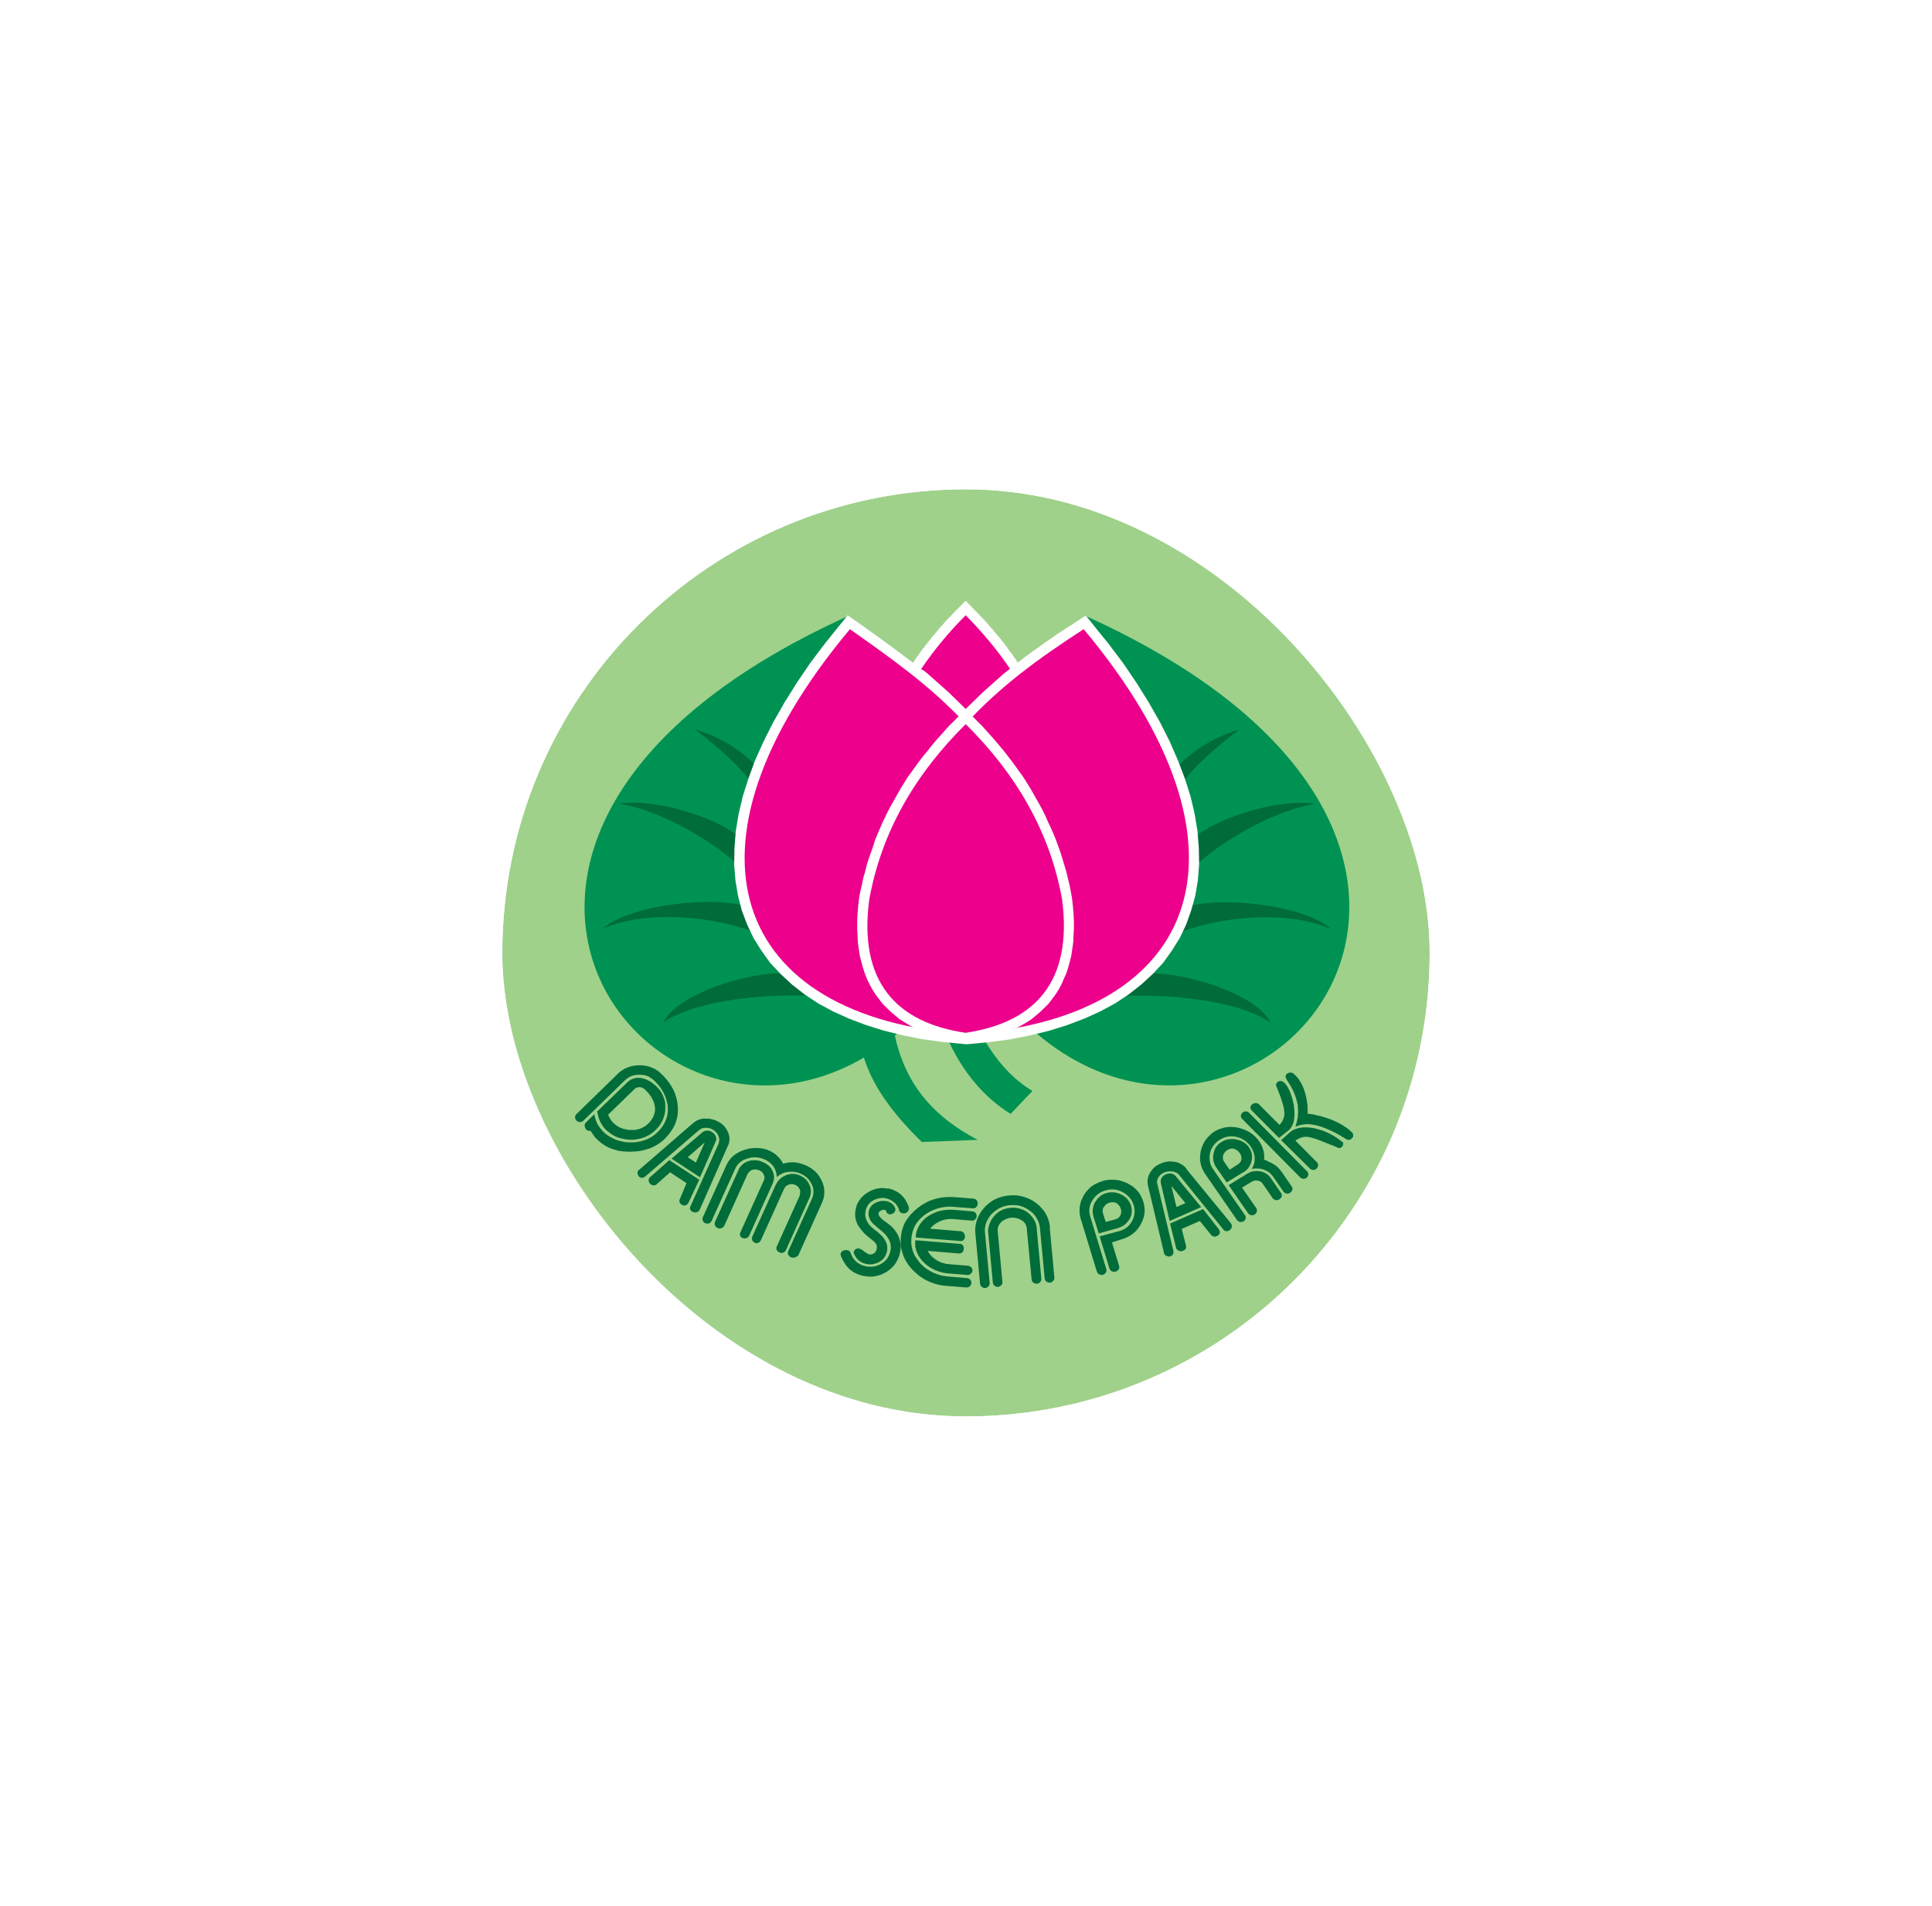 <svg xmlns="http://www.w3.org/2000/svg" width="75" height="74" viewBox="0 0 75 74" fill="none">
  <g filter="url(#filter0_d_6071_182)">
    <g clip-path="url(#clip0_6071_182)">
      <rect x="17.5" y="17" width="36" height="36" rx="18" fill="#9FD18B"/>
      <path fill-rule="evenodd" clip-rule="evenodd" d="M35.476 20.75C45.385 20.75 53.452 27.151 53.452 34.994C53.452 42.837 45.373 49.238 35.476 49.238C25.579 49.25 17.5 42.849 17.5 34.994C17.5 27.151 25.579 20.75 35.476 20.75Z" fill="#9FD18B"/>
      <path fill-rule="evenodd" clip-rule="evenodd" d="M40.191 21.939C59.837 30.862 46.564 46.079 37.785 37.72C45.311 35.678 46.38 29.95 40.191 21.939Z" fill="#009252"/>
      <path fill-rule="evenodd" clip-rule="evenodd" d="M30.884 21.939C12.515 30.286 22.915 44.121 31.535 39.065C31.927 40.314 32.787 41.359 33.782 42.344L35.955 42.26C34.322 41.407 33.168 40.194 32.738 38.212C32.922 38.056 33.106 37.9 33.303 37.72C25.764 35.666 24.695 29.95 30.884 21.939Z" fill="#009252"/>
      <path fill-rule="evenodd" clip-rule="evenodd" d="M34.567 37.816C35.194 39.461 36.139 40.578 37.232 41.251L38.079 40.362C37.256 39.87 36.507 39.041 35.893 37.78L34.567 37.816Z" fill="#009252"/>
      <path fill-rule="evenodd" clip-rule="evenodd" d="M47.733 42.272L48.072 41.969L48.112 41.937L48.151 41.908L48.199 41.883L48.244 41.859L48.293 41.839L48.346 41.824L48.398 41.805L48.453 41.795L48.513 41.788L48.572 41.78L48.632 41.775H48.697L48.759 41.778L48.826 41.783L48.894 41.79L48.966 41.8L49.033 41.812L49.103 41.832L49.175 41.849L49.247 41.871L49.319 41.893L49.394 41.92L49.466 41.952L49.541 41.984L49.616 42.019L49.691 42.058L49.763 42.102L49.837 42.146L49.91 42.193L49.984 42.245L50.057 42.301L50.141 42.365L50.144 42.402L50.141 42.427L50.139 42.449L50.131 42.471L50.124 42.49L50.111 42.508L50.099 42.527L50.084 42.542L50.066 42.552L50.052 42.564L50.037 42.572L50.019 42.574L50.004 42.579H49.987L49.972 42.577L49.957 42.572L49.942 42.569L49.927 42.564L49.915 42.557L49.897 42.55L49.882 42.544L49.865 42.535L49.852 42.527L49.835 42.52L49.74 42.481L49.646 42.446L49.563 42.412L49.481 42.38L49.404 42.35L49.332 42.318L49.262 42.294L49.202 42.269L49.143 42.247L49.085 42.227L49.031 42.21L48.981 42.193L48.933 42.183L48.886 42.169L48.846 42.159L48.806 42.154L48.769 42.146L48.729 42.144L48.694 42.141L48.662 42.144L48.627 42.146L48.595 42.151L48.562 42.159L48.53 42.166L48.498 42.176L48.465 42.191L48.435 42.205L48.401 42.222L48.366 42.24L48.328 42.262L48.291 42.286L48.288 42.289L49.113 43.12L49.128 43.137L49.14 43.149L49.15 43.169L49.158 43.188L49.163 43.203L49.167 43.221V43.24V43.257L49.165 43.279L49.16 43.297L49.155 43.311L49.148 43.326L49.14 43.343L49.128 43.356L49.115 43.368L49.103 43.383L49.093 43.393L49.078 43.402L49.065 43.41L49.05 43.415L49.033 43.42L49.018 43.425H49.001L48.986 43.427H48.963L48.943 43.425L48.928 43.42L48.908 43.412L48.891 43.405L48.874 43.395L48.859 43.383L48.844 43.368L47.733 42.272ZM46.573 41.097L46.597 41.126L47.651 42.186L48.02 41.891L48.067 41.851L48.109 41.8L48.144 41.746L48.171 41.689L48.199 41.628L48.219 41.561L48.231 41.49L48.241 41.419L48.249 41.345L48.251 41.269V41.19L48.246 41.109L48.239 41.03L48.229 40.949L48.219 40.873L48.199 40.792L48.181 40.713L48.161 40.637L48.139 40.563L48.112 40.49L48.087 40.421L48.062 40.357L48.029 40.295L48.002 40.236L47.97 40.182L47.937 40.133L47.902 40.094L47.868 40.055L47.833 40.023L47.795 40.001L47.758 39.983L47.721 39.976L47.701 39.974L47.678 39.976L47.661 39.983L47.643 39.986L47.626 39.993L47.611 40.003L47.599 40.01L47.589 40.02L47.561 40.05L47.546 40.079L47.536 40.106V40.138L47.544 40.168L47.554 40.197L47.566 40.224L47.579 40.256L47.616 40.349L47.651 40.433L47.681 40.517L47.711 40.595L47.736 40.669L47.758 40.735L47.778 40.802L47.795 40.861L47.813 40.922L47.825 40.976L47.838 41.028L47.845 41.077L47.85 41.124L47.855 41.163L47.858 41.207V41.247V41.281L47.853 41.316L47.848 41.347L47.843 41.377L47.835 41.409L47.825 41.436L47.813 41.465L47.798 41.49L47.788 41.52L47.773 41.544L47.755 41.574L47.736 41.598L47.718 41.628L47.693 41.652L47.671 41.682L46.871 40.88L46.859 40.868L46.846 40.856L46.827 40.846L46.809 40.841L46.792 40.836L46.774 40.834H46.752H46.734L46.712 40.836L46.695 40.839L46.677 40.844L46.66 40.851L46.645 40.856L46.63 40.866L46.615 40.878L46.602 40.888L46.578 40.915L46.558 40.94L46.545 40.969L46.54 41.003L46.545 41.035L46.558 41.067L46.573 41.097ZM50.465 41.955L50.428 41.918L50.388 41.883L50.348 41.849L50.303 41.815L50.256 41.783L50.211 41.751L50.161 41.719L50.114 41.687L50.059 41.657L50.004 41.628L49.952 41.596L49.897 41.571L49.84 41.544L49.783 41.52L49.725 41.492L49.666 41.47L49.606 41.448L49.546 41.426L49.486 41.409L49.426 41.387L49.367 41.37L49.307 41.352L49.25 41.335L49.187 41.321L49.128 41.308L49.068 41.296L49.008 41.279L48.951 41.269L48.894 41.261L48.839 41.254L48.782 41.247H48.762V41.225V41.17V41.119L48.764 41.062L48.759 41.008V40.952L48.754 40.898L48.744 40.841L48.739 40.787L48.729 40.73L48.719 40.674L48.709 40.62L48.697 40.566L48.684 40.509L48.669 40.458L48.654 40.404L48.635 40.352L48.62 40.298L48.6 40.249L48.577 40.195L48.555 40.145L48.532 40.099L48.505 40.052L48.48 40.005L48.45 39.959L48.425 39.917L48.393 39.878L48.363 39.838L48.328 39.799L48.293 39.762L48.256 39.73L48.221 39.693L48.206 39.683L48.191 39.674L48.176 39.664L48.159 39.659L48.142 39.651L48.124 39.649L48.104 39.647L48.087 39.649H48.067L48.049 39.654L48.032 39.656L48.017 39.664L48.002 39.669L47.985 39.676L47.975 39.686L47.96 39.693L47.935 39.718L47.92 39.745L47.907 39.777L47.905 39.809L47.912 39.841L47.925 39.868L47.937 39.897L47.952 39.932L47.995 39.991L48.029 40.05L48.064 40.104L48.099 40.163L48.129 40.219L48.159 40.273L48.189 40.33L48.214 40.386L48.239 40.443L48.261 40.499L48.281 40.554L48.301 40.61L48.318 40.664L48.331 40.716L48.346 40.772L48.358 40.824L48.371 40.878L48.381 40.934L48.383 40.989L48.388 41.043L48.391 41.097L48.393 41.148L48.391 41.203L48.388 41.257L48.383 41.311L48.381 41.365L48.371 41.419L48.361 41.47L48.351 41.525L48.336 41.576L48.323 41.63L48.286 41.751L48.391 41.714L48.435 41.697L48.475 41.687L48.52 41.677L48.565 41.669L48.61 41.662L48.654 41.655L48.702 41.652H48.752H48.799L48.851 41.655L48.901 41.662L48.953 41.669L49.006 41.679L49.063 41.689L49.118 41.699L49.175 41.716L49.232 41.733L49.294 41.753L49.354 41.775L49.419 41.797L49.481 41.822L49.549 41.851L49.616 41.881L49.685 41.913L49.755 41.947L49.828 41.982L49.9 42.021L49.974 42.063L50.052 42.107L50.131 42.156L50.211 42.203L50.226 42.21L50.241 42.22L50.256 42.23L50.271 42.24L50.286 42.25L50.306 42.257L50.325 42.259L50.348 42.262L50.368 42.259L50.383 42.257L50.4 42.252L50.415 42.25L50.43 42.242L50.445 42.232L50.458 42.225L50.47 42.215L50.482 42.203L50.492 42.188L50.502 42.178L50.512 42.161L50.52 42.149L50.527 42.129L50.53 42.109V42.095V42.07L50.527 42.053L50.525 42.033L50.517 42.014L50.51 41.999L50.497 41.984L50.487 41.967L50.465 41.955ZM46.49 41.21L46.478 41.198L46.465 41.188L46.448 41.178L46.431 41.168L46.413 41.161L46.396 41.158L46.378 41.156H46.358L46.341 41.158H46.324L46.309 41.163L46.294 41.168L46.276 41.175L46.261 41.183L46.249 41.193L46.236 41.203L46.221 41.212L46.212 41.227L46.202 41.242L46.191 41.254L46.187 41.269L46.177 41.284L46.174 41.303L46.169 41.318V41.335L46.172 41.357L46.174 41.372L46.184 41.389L46.191 41.409L46.202 41.424L46.214 41.438L46.226 41.453L48.468 43.712L48.483 43.727L48.5 43.739L48.515 43.749L48.532 43.756L48.55 43.764L48.567 43.769L48.585 43.771H48.605H48.622L48.64 43.769L48.654 43.764L48.669 43.761L48.684 43.754L48.699 43.749L48.714 43.739L48.727 43.729L48.739 43.715L48.752 43.7L48.764 43.688L48.772 43.673L48.776 43.656L48.784 43.641L48.786 43.624V43.604V43.587L48.784 43.572L48.779 43.55L48.774 43.533L48.767 43.518L48.757 43.501L48.744 43.483L48.729 43.471L46.49 41.21ZM47.183 43.068L47.155 43.058L47.125 43.048L47.098 43.039L47.068 43.031L47.071 43.014L47.073 42.992L47.076 42.965V42.94L47.078 42.918L47.076 42.896V42.874L47.073 42.847V42.82L47.068 42.798L47.066 42.776L47.063 42.751L47.058 42.726L47.053 42.704L47.048 42.68L47.041 42.658L47.033 42.633L47.026 42.611L47.018 42.586L47.011 42.564L47.003 42.542L46.993 42.517L46.983 42.495L46.974 42.476L46.961 42.454L46.951 42.434L46.939 42.412L46.926 42.39L46.914 42.37L46.904 42.348L46.889 42.328L46.871 42.304L46.854 42.282L46.837 42.257L46.819 42.232L46.797 42.21L46.779 42.188L46.757 42.169L46.739 42.146L46.717 42.127L46.697 42.107L46.677 42.09L46.655 42.068L46.63 42.05L46.607 42.033L46.583 42.014L46.558 41.999L46.533 41.982L46.513 41.967L46.485 41.952L46.458 41.937L46.433 41.925L46.408 41.91L46.378 41.898L46.353 41.883L46.324 41.873L46.296 41.861L46.266 41.849L46.239 41.839L46.209 41.832L46.179 41.822L46.147 41.812L46.114 41.802L46.082 41.795L46.05 41.788L46.017 41.78L45.985 41.775L45.953 41.77L45.92 41.768L45.89 41.765L45.858 41.763L45.828 41.758H45.796H45.766H45.733L45.703 41.763L45.674 41.765L45.641 41.768L45.614 41.77L45.581 41.775L45.551 41.78L45.519 41.788L45.492 41.792L45.462 41.802L45.432 41.812L45.405 41.822L45.372 41.832L45.345 41.842L45.315 41.851L45.288 41.864L45.258 41.878L45.233 41.891L45.2 41.906L45.175 41.92L45.148 41.937L45.123 41.955L45.096 41.972L45.071 41.992L45.046 42.006L45.021 42.026L44.996 42.046L44.979 42.07L44.959 42.092L44.936 42.109L44.914 42.132L44.892 42.154L44.874 42.176L44.854 42.196L44.837 42.22L44.819 42.242L44.802 42.267L44.785 42.286L44.77 42.316L44.755 42.34L44.74 42.365L44.725 42.39L44.715 42.414L44.702 42.441L44.69 42.468L44.677 42.495L44.665 42.522L44.657 42.552L44.648 42.579L44.635 42.611L44.628 42.638L44.62 42.667L44.615 42.697L44.608 42.729L44.603 42.758L44.598 42.79L44.593 42.82L44.59 42.849L44.588 42.881V42.903L44.585 42.935V42.962V42.992L44.588 43.021L44.59 43.051L44.593 43.08L44.595 43.107L44.6 43.137L44.605 43.164L44.61 43.194L44.618 43.223L44.625 43.248L44.635 43.277L44.642 43.306L44.655 43.331L44.663 43.361L44.675 43.388L44.687 43.415L44.7 43.439L44.715 43.466L44.727 43.493L44.742 43.52L44.76 43.545L44.775 43.574L44.792 43.594L46.017 45.369L46.027 45.381L46.04 45.396L46.055 45.408L46.069 45.423L46.087 45.43L46.104 45.438L46.124 45.443L46.142 45.447L46.162 45.45H46.179H46.194L46.209 45.447L46.224 45.445L46.241 45.438L46.256 45.433L46.271 45.428L46.286 45.416L46.301 45.406L46.314 45.393L46.324 45.379L46.334 45.366L46.343 45.349L46.348 45.334L46.356 45.317L46.358 45.3V45.283V45.263L46.356 45.246L46.351 45.229L46.346 45.212L46.334 45.194L46.324 45.177L45.098 43.407L45.086 43.39L45.076 43.373L45.066 43.356L45.051 43.336L45.044 43.321L45.033 43.302L45.026 43.282L45.019 43.265L45.006 43.248L45.001 43.23L44.994 43.213L44.986 43.194L44.981 43.174L44.979 43.157L44.974 43.135L44.971 43.117L44.969 43.098L44.966 43.078L44.964 43.061L44.961 43.039V43.019L44.954 42.98V42.96V42.938L44.956 42.921V42.898L44.959 42.881V42.857L44.961 42.837L44.966 42.817L44.969 42.798L44.974 42.776L44.984 42.734L44.996 42.694L45.009 42.655L45.026 42.618L45.044 42.581L45.066 42.547L45.086 42.513L45.106 42.481L45.133 42.449L45.158 42.417L45.188 42.387L45.218 42.358L45.25 42.328L45.285 42.304L45.32 42.279L45.36 42.255L45.377 42.242L45.4 42.23L45.419 42.22L45.44 42.208L45.462 42.198L45.479 42.188L45.499 42.181L45.522 42.173L45.542 42.166L45.564 42.161L45.584 42.154L45.606 42.149L45.626 42.144L45.649 42.139L45.671 42.132H45.691L45.708 42.129L45.731 42.127L45.753 42.124H45.773L45.796 42.122H45.816L45.838 42.124H45.858L45.88 42.127L45.903 42.129L45.923 42.132H45.947L45.967 42.139L45.99 42.144L46.012 42.149L46.032 42.154L46.075 42.163L46.112 42.178L46.149 42.193L46.187 42.208L46.221 42.227L46.259 42.247L46.291 42.269L46.324 42.291L46.356 42.313L46.386 42.338L46.416 42.368L46.443 42.392L46.471 42.424L46.5 42.454L46.525 42.488L46.553 42.522L46.568 42.547L46.58 42.569L46.597 42.594L46.61 42.616L46.62 42.643L46.632 42.667L46.642 42.692L46.652 42.714L46.662 42.741L46.67 42.766L46.677 42.793L46.685 42.82L46.69 42.844L46.695 42.869L46.7 42.896L46.702 42.921L46.705 42.945L46.707 42.97V42.999V43.024L46.705 43.051L46.702 43.073L46.7 43.102L46.697 43.127L46.692 43.152L46.685 43.179L46.677 43.208L46.67 43.23L46.657 43.255L46.647 43.279L46.637 43.306L46.593 43.39L46.687 43.375L46.717 43.373H46.744H46.774H46.804H46.829H46.859L46.886 43.375L46.914 43.38L46.944 43.383L46.968 43.388L46.996 43.395L47.021 43.402L47.048 43.412L47.073 43.422L47.098 43.432L47.125 43.444L47.148 43.454L47.175 43.469L47.198 43.481L47.223 43.493L47.24 43.508L47.262 43.525L47.282 43.54L47.305 43.557L47.322 43.574L47.34 43.592L47.359 43.614L47.379 43.633L47.394 43.653L47.412 43.678L47.429 43.697L47.818 44.263L47.83 44.277L47.843 44.292L47.86 44.307L47.873 44.319L47.888 44.329L47.907 44.339L47.925 44.341L47.942 44.346L47.96 44.349H47.98L47.997 44.346H48.014L48.032 44.341L48.049 44.331L48.064 44.324L48.079 44.317L48.094 44.304L48.109 44.292L48.124 44.282L48.134 44.268L48.144 44.253L48.151 44.236L48.161 44.223L48.169 44.206L48.174 44.187V44.169V44.15L48.171 44.13L48.166 44.11L48.156 44.093L48.149 44.076L48.136 44.061L47.748 43.493L47.731 43.474L47.713 43.454L47.696 43.429L47.681 43.412L47.663 43.393L47.646 43.37L47.629 43.351L47.609 43.334L47.591 43.316L47.569 43.299L47.551 43.282L47.531 43.267L47.507 43.252L47.486 43.235L47.467 43.221L47.442 43.208L47.422 43.194L47.397 43.179L47.374 43.164L47.352 43.154L47.325 43.142L47.302 43.132L47.277 43.12L47.25 43.11L47.223 43.1L47.198 43.088L47.183 43.068ZM46.418 43.574L46.446 43.557L46.475 43.542L46.508 43.53L46.533 43.518L46.565 43.506L46.595 43.496L46.627 43.488L46.657 43.481L46.687 43.479L46.719 43.474H46.752L46.784 43.471L46.817 43.474L46.852 43.476L46.884 43.479L46.916 43.486L46.951 43.488L46.981 43.498L47.016 43.508L47.046 43.52L47.073 43.53L47.103 43.542L47.13 43.56L47.155 43.574L47.183 43.592L47.208 43.611L47.233 43.631L47.255 43.651L47.275 43.675L47.297 43.697L47.317 43.724L47.337 43.751L47.726 44.317L47.736 44.329L47.745 44.349L47.753 44.368L47.758 44.388L47.761 44.405V44.425L47.758 44.445L47.753 44.462L47.745 44.481L47.738 44.494L47.731 44.508L47.718 44.523L47.706 44.535L47.693 44.548L47.678 44.56L47.666 44.57L47.648 44.58L47.631 44.587L47.616 44.594L47.601 44.597L47.581 44.599L47.564 44.602H47.546L47.529 44.599L47.509 44.594L47.492 44.59L47.472 44.582L47.454 44.572L47.439 44.563L47.424 44.548L47.409 44.533L47.399 44.518L47.013 43.958L47.003 43.946L46.993 43.933L46.986 43.923L46.976 43.916L46.966 43.906L46.956 43.896L46.944 43.889L46.934 43.882L46.921 43.874L46.909 43.869L46.896 43.862L46.881 43.857L46.866 43.855L46.854 43.85L46.839 43.847L46.824 43.845L46.807 43.84H46.792H46.779H46.764H46.749H46.737H46.722L46.707 43.845H46.695L46.68 43.85L46.665 43.852L46.652 43.855L46.64 43.862L46.627 43.869L46.612 43.874L46.6 43.882L46.216 44.115L46.762 44.904L46.772 44.921L46.782 44.939L46.787 44.956L46.792 44.973L46.794 44.993V45.015L46.792 45.032L46.787 45.049L46.782 45.066L46.774 45.084L46.764 45.101L46.754 45.116L46.742 45.13L46.732 45.143L46.715 45.155L46.7 45.16L46.687 45.172L46.672 45.177L46.655 45.182L46.637 45.187H46.622H46.605H46.59H46.57L46.553 45.182L46.533 45.177L46.515 45.167L46.5 45.157L46.485 45.145L46.473 45.135L46.458 45.118L46.446 45.103L45.696 44.019L46.418 43.574ZM46.246 43.53L45.619 43.914L45.213 43.331L45.195 43.302L45.178 43.27L45.16 43.238L45.148 43.203L45.136 43.171L45.123 43.139L45.113 43.105L45.106 43.073L45.101 43.039L45.096 43.002L45.093 42.967V42.933L45.096 42.896L45.098 42.859L45.103 42.825L45.111 42.79L45.118 42.751L45.128 42.719L45.138 42.685L45.151 42.653L45.163 42.618L45.181 42.586L45.195 42.557L45.213 42.53L45.238 42.5L45.26 42.476L45.283 42.449L45.307 42.424L45.332 42.402L45.365 42.38L45.395 42.358L45.425 42.338L45.459 42.321L45.492 42.304L45.527 42.286L45.562 42.272L45.594 42.262L45.631 42.25L45.669 42.242L45.703 42.237L45.738 42.232L45.776 42.23H45.813H45.85L45.888 42.232H45.925L45.962 42.24L46 42.25L46.037 42.257L46.077 42.269L46.114 42.279L46.149 42.289L46.187 42.306L46.219 42.321L46.251 42.338L46.281 42.358L46.314 42.375L46.341 42.395L46.368 42.419L46.393 42.444L46.421 42.471L46.443 42.495L46.465 42.522L46.488 42.554L46.505 42.586L46.528 42.618L46.54 42.65L46.558 42.682L46.57 42.714L46.58 42.746L46.587 42.781L46.597 42.815L46.6 42.847L46.602 42.884V42.916V42.95V42.984L46.597 43.019L46.59 43.053L46.583 43.09L46.573 43.125L46.563 43.159L46.548 43.194L46.533 43.225L46.518 43.257L46.5 43.287L46.483 43.319L46.463 43.346L46.441 43.373L46.421 43.4L46.393 43.427L46.368 43.449L46.341 43.471L46.311 43.493L46.281 43.513L46.246 43.53ZM45.736 43.422L45.534 43.132L45.524 43.115L45.514 43.1L45.504 43.088L45.497 43.068L45.489 43.056L45.484 43.039L45.479 43.021L45.477 43.007L45.474 42.992L45.472 42.975V42.958V42.94V42.925L45.474 42.911L45.479 42.894V42.876L45.484 42.857L45.492 42.84L45.497 42.825L45.502 42.81L45.512 42.795L45.522 42.783L45.529 42.768L45.539 42.754L45.551 42.741L45.562 42.726L45.574 42.714L45.586 42.704L45.601 42.69L45.614 42.682L45.629 42.67L45.644 42.66L45.661 42.65L45.678 42.64L45.694 42.631L45.711 42.623L45.728 42.618L45.746 42.611L45.763 42.606L45.781 42.603L45.798 42.601H45.813H45.83H45.848H45.86L45.88 42.603L45.895 42.606L45.913 42.611L45.93 42.618L45.945 42.623L45.96 42.631L45.975 42.638L45.99 42.645L46.002 42.655L46.017 42.665L46.03 42.675L46.045 42.685L46.057 42.697L46.069 42.709L46.082 42.719L46.094 42.734L46.104 42.746L46.114 42.758L46.127 42.776L46.134 42.79L46.144 42.8L46.154 42.817L46.159 42.832L46.167 42.844L46.177 42.862L46.179 42.879L46.184 42.894L46.187 42.908L46.189 42.923L46.191 42.938L46.194 42.955V42.97V42.987L46.191 43.002L46.189 43.017L46.187 43.034L46.184 43.048L46.177 43.063L46.174 43.075L46.167 43.093L46.159 43.102L46.152 43.117L46.142 43.135L46.132 43.144L46.122 43.154L46.109 43.166L46.097 43.181L46.082 43.196L46.067 43.203L46.052 43.216L46.035 43.223L45.736 43.422ZM44.07 43.41L45.786 45.504L45.803 45.536L45.81 45.556L45.816 45.575L45.818 45.593L45.821 45.612V45.634L45.816 45.651L45.81 45.671L45.803 45.688L45.793 45.706L45.783 45.723L45.771 45.737L45.758 45.747L45.743 45.76L45.728 45.772L45.713 45.782L45.699 45.792L45.666 45.801L45.636 45.809H45.604L45.574 45.801L45.544 45.792L45.522 45.774L45.497 45.752L45.477 45.725L43.786 43.638L43.773 43.624L43.761 43.609L43.746 43.592L43.734 43.582L43.719 43.572L43.704 43.557L43.686 43.547L43.671 43.538L43.654 43.53L43.636 43.523L43.619 43.516L43.599 43.508L43.579 43.501L43.559 43.496L43.539 43.491L43.514 43.488H43.495L43.475 43.486L43.455 43.483H43.432H43.415H43.39L43.373 43.486L43.35 43.488H43.333L43.31 43.493L43.293 43.498L43.27 43.503L43.25 43.506L43.23 43.513L43.213 43.52L43.196 43.528L43.173 43.538L43.158 43.545L43.141 43.555L43.123 43.567L43.108 43.577L43.091 43.587L43.076 43.599L43.061 43.611L43.046 43.624L43.034 43.636L43.021 43.651L43.011 43.665L42.999 43.678L42.989 43.692L42.977 43.71L42.967 43.724L42.957 43.742L42.949 43.754L42.942 43.773L42.934 43.791L42.932 43.806L42.924 43.823L42.919 43.84L42.917 43.857V43.874V43.894V43.911V43.928L42.919 43.946L42.924 43.965L42.929 43.985L42.934 44.005L43.549 46.568L43.554 46.603V46.635L43.549 46.667L43.539 46.694L43.524 46.721L43.502 46.743L43.477 46.76L43.45 46.775L43.435 46.78L43.42 46.789H43.4L43.385 46.792L43.367 46.789H43.35L43.333 46.782L43.313 46.777L43.293 46.77L43.275 46.763L43.258 46.753L43.243 46.743L43.228 46.73L43.213 46.716L43.203 46.703L43.193 46.681L43.186 46.645L42.573 44.071L42.563 44.039L42.558 44.002L42.553 43.968L42.551 43.933L42.548 43.899V43.864L42.551 43.83L42.553 43.796L42.558 43.759L42.566 43.729L42.573 43.692L42.586 43.663L42.598 43.631L42.613 43.597L42.628 43.567L42.643 43.535L42.663 43.508L42.685 43.479L42.703 43.449L42.725 43.425L42.745 43.4L42.77 43.37L42.795 43.348L42.82 43.321L42.844 43.304L42.872 43.282L42.902 43.262L42.932 43.245L42.962 43.225L42.994 43.211L43.026 43.196L43.061 43.181L43.091 43.164L43.126 43.152L43.158 43.142L43.191 43.132L43.225 43.125L43.258 43.117L43.293 43.11L43.328 43.105L43.36 43.102L43.395 43.1H43.432H43.465L43.502 43.102L43.537 43.105L43.572 43.11L43.607 43.117L43.641 43.12L43.676 43.13L43.709 43.139L43.741 43.149L43.773 43.164L43.806 43.179L43.836 43.196L43.868 43.211L43.895 43.228L43.925 43.252L43.955 43.272L43.983 43.297L44.008 43.321L44.03 43.351L44.055 43.375L44.07 43.41ZM44.63 44.872L43.405 45.411L43.069 43.958L43.064 43.933L43.061 43.906L43.059 43.879V43.85L43.061 43.823L43.069 43.793L43.079 43.769L43.091 43.746L43.106 43.724L43.121 43.7L43.138 43.683L43.158 43.663L43.178 43.646L43.203 43.629L43.225 43.614L43.25 43.602L43.263 43.594L43.278 43.592L43.29 43.584L43.305 43.582L43.32 43.577L43.333 43.574H43.348L43.36 43.569L43.375 43.567H43.387H43.402H43.417H43.432H43.445L43.46 43.569L43.47 43.574L43.502 43.577L43.529 43.584L43.557 43.602L43.579 43.616L43.602 43.631L43.627 43.653L43.646 43.675L43.664 43.697L44.63 44.872ZM44.578 45.411L43.873 45.718L44.037 46.355L44.042 46.386L44.045 46.421L44.042 46.453L44.03 46.482L44.013 46.507L43.993 46.529L43.965 46.551L43.93 46.566L43.913 46.573L43.895 46.578L43.878 46.583H43.861H43.838H43.821L43.801 46.578L43.783 46.576L43.761 46.566L43.743 46.559L43.726 46.546L43.709 46.534L43.696 46.522L43.684 46.507L43.671 46.492L43.659 46.468L43.651 46.431L43.422 45.511L44.705 44.949L45.305 45.718L45.33 45.76L45.347 45.797L45.355 45.831V45.865L45.347 45.9L45.327 45.929L45.305 45.959L45.275 45.976L45.24 45.998L45.205 46.01L45.175 46.018L45.143 46.02L45.111 46.01L45.081 46.001L45.053 45.983L45.029 45.964L45.006 45.941L44.578 45.411ZM43.671 44.87L44.017 44.717L43.47 44.046L43.671 44.87ZM41.166 46.244L41.442 47.146L41.447 47.166L41.45 47.185L41.452 47.207L41.45 47.222L41.445 47.239L41.44 47.261L41.432 47.279L41.422 47.296L41.408 47.313L41.395 47.325L41.383 47.338L41.368 47.347L41.35 47.357L41.333 47.367L41.315 47.377L41.293 47.379L41.278 47.382L41.263 47.384H41.246L41.231 47.382H41.213L41.198 47.379L41.181 47.372L41.166 47.367L41.149 47.357L41.131 47.347L41.119 47.335L41.104 47.321L41.094 47.306L41.081 47.288L41.074 47.269L41.066 47.249L40.688 46.008L41.42 45.811L41.462 45.801L41.505 45.787L41.544 45.772L41.582 45.755L41.619 45.737L41.657 45.718L41.691 45.698L41.724 45.671L41.756 45.649L41.786 45.622L41.816 45.593L41.843 45.563L41.868 45.533L41.891 45.499L41.918 45.462L41.938 45.428L41.948 45.408L41.958 45.391L41.97 45.371L41.978 45.352L41.985 45.332L41.993 45.315L41.998 45.297L42.005 45.278L42.01 45.256L42.015 45.239L42.025 45.221L42.028 45.202L42.03 45.184L42.033 45.165L42.035 45.148L42.038 45.128L42.04 45.111L42.043 45.089V45.069V45.052V45.02V44.998V44.978L42.04 44.961L42.038 44.939L42.035 44.919L42.03 44.902L42.028 44.882V44.862L42.023 44.84L42.013 44.821L42.008 44.798L41.993 44.759L41.978 44.717L41.963 44.681L41.943 44.644L41.926 44.609L41.901 44.572L41.878 44.54L41.853 44.508L41.826 44.479L41.796 44.45L41.766 44.42L41.736 44.393L41.704 44.366L41.669 44.344L41.634 44.322L41.594 44.297L41.574 44.287L41.554 44.28L41.535 44.27L41.517 44.26L41.497 44.25L41.475 44.241L41.457 44.236L41.435 44.226L41.415 44.221L41.398 44.216L41.373 44.209L41.355 44.204L41.333 44.201L41.315 44.196L41.295 44.194L41.271 44.191L41.253 44.187H41.233L41.213 44.184H41.191H41.171H41.144L41.124 44.187H41.101L41.081 44.191L41.061 44.194L41.039 44.196L41.017 44.201L40.997 44.204L40.974 44.209L40.954 44.216L40.932 44.221L40.887 44.233L40.847 44.248L40.807 44.265L40.767 44.28L40.73 44.3L40.695 44.319L40.658 44.341L40.626 44.366L40.593 44.391L40.561 44.42L40.531 44.447L40.501 44.481L40.479 44.508L40.451 44.545L40.426 44.582L40.404 44.619L40.392 44.636L40.382 44.656L40.372 44.673L40.362 44.693L40.354 44.71L40.344 44.73L40.337 44.749L40.329 44.767L40.324 44.789L40.317 44.806L40.312 44.826L40.304 44.848L40.302 44.867L40.299 44.885L40.297 44.904L40.292 44.921V44.941L40.289 44.963V44.983L40.287 45V45.017L40.289 45.039V45.057L40.292 45.079V45.096L40.297 45.118L40.299 45.138L40.302 45.16L40.309 45.177L40.312 45.199L40.319 45.219L40.324 45.241L40.944 47.269L40.949 47.288L40.954 47.308V47.325V47.345L40.949 47.365L40.944 47.384L40.937 47.399L40.927 47.416L40.917 47.431L40.904 47.446L40.89 47.458L40.88 47.468L40.862 47.478L40.845 47.488L40.83 47.495L40.815 47.502L40.797 47.505H40.782H40.767H40.745L40.728 47.502L40.71 47.497L40.695 47.492L40.678 47.485L40.658 47.475L40.645 47.465L40.631 47.451L40.616 47.436L40.603 47.424L40.593 47.409L40.586 47.389L40.578 47.37L39.958 45.339L39.948 45.31L39.943 45.283L39.936 45.251L39.928 45.221L39.923 45.194L39.918 45.165L39.913 45.135V45.106L39.911 45.079L39.908 45.047V45.02V44.99V44.958L39.911 44.931L39.913 44.902V44.872L39.918 44.843L39.923 44.813L39.928 44.786L39.936 44.757L39.943 44.727L39.948 44.698L39.958 44.671L39.966 44.644L39.978 44.614L39.99 44.587L40.001 44.56L40.013 44.535L40.025 44.506L40.04 44.479L40.053 44.45L40.068 44.425L40.083 44.395L40.1 44.368L40.118 44.344L40.135 44.319L40.152 44.295L40.167 44.27L40.19 44.25L40.21 44.223L40.232 44.204L40.252 44.182L40.27 44.16L40.294 44.14L40.314 44.12L40.337 44.098L40.359 44.078L40.384 44.061L40.406 44.046L40.434 44.032L40.456 44.012L40.481 43.997L40.506 43.985L40.536 43.97L40.563 43.955L40.588 43.946L40.616 43.931L40.648 43.919L40.675 43.906L40.703 43.896L40.733 43.884L40.763 43.874L40.795 43.864L40.825 43.855L40.855 43.847L40.887 43.837L40.917 43.833L40.949 43.825L40.979 43.82L41.012 43.815H41.039L41.071 43.813L41.101 43.808H41.134H41.161H41.193H41.223H41.253L41.283 43.813L41.313 43.815H41.343L41.37 43.82L41.403 43.825L41.435 43.833L41.462 43.837L41.492 43.847L41.52 43.855L41.55 43.864L41.579 43.874L41.609 43.884L41.634 43.894L41.664 43.904L41.694 43.916L41.724 43.931L41.754 43.941L41.779 43.953L41.806 43.97L41.836 43.987L41.861 44.002L41.888 44.017L41.916 44.032L41.941 44.051L41.965 44.069L41.988 44.083L42.013 44.103L42.035 44.125L42.057 44.145L42.08 44.164L42.1 44.187L42.122 44.206L42.142 44.231L42.162 44.253L42.182 44.27L42.2 44.295L42.217 44.317L42.234 44.341L42.249 44.366L42.264 44.391L42.279 44.42L42.294 44.445L42.307 44.472L42.319 44.499L42.331 44.528L42.344 44.553L42.354 44.58L42.366 44.609L42.376 44.639L42.384 44.668L42.394 44.698L42.401 44.727L42.409 44.757L42.414 44.786L42.419 44.816L42.421 44.843L42.426 44.87L42.429 44.899L42.431 44.929L42.434 44.958L42.436 44.985V45.012L42.434 45.042L42.431 45.071L42.429 45.098L42.426 45.128L42.421 45.155L42.419 45.184L42.411 45.209L42.406 45.239L42.399 45.266L42.391 45.293L42.381 45.32L42.371 45.347L42.361 45.376L42.351 45.403L42.341 45.428L42.327 45.455L42.314 45.482L42.299 45.509L42.284 45.536L42.272 45.563L42.254 45.588L42.239 45.612L42.222 45.637L42.205 45.664L42.19 45.686L42.17 45.713L42.15 45.733L42.135 45.76L42.112 45.779L42.092 45.801L42.075 45.821L42.053 45.843L42.03 45.86L42.008 45.878L41.985 45.897L41.963 45.917L41.938 45.934L41.913 45.949L41.888 45.969L41.863 45.983L41.838 45.998L41.811 46.013L41.784 46.028L41.759 46.04L41.731 46.052L41.704 46.064L41.674 46.077L41.647 46.087L41.617 46.099L41.587 46.109L41.554 46.118L41.525 46.128L41.166 46.244ZM40.924 45.447L41.281 45.352L41.303 45.347L41.32 45.339L41.338 45.332L41.355 45.325L41.37 45.317L41.385 45.31L41.398 45.3L41.41 45.29L41.425 45.28L41.437 45.268L41.447 45.261L41.457 45.243L41.467 45.234L41.477 45.219L41.487 45.204L41.492 45.192L41.5 45.177L41.505 45.16L41.512 45.143L41.517 45.13L41.52 45.113V45.101L41.525 45.081L41.527 45.064V45.049V45.032V45.017L41.525 45L41.52 44.985L41.517 44.971L41.512 44.953L41.507 44.936L41.502 44.919L41.495 44.902L41.49 44.887L41.482 44.872L41.475 44.855L41.465 44.843L41.455 44.828L41.447 44.813L41.435 44.801L41.425 44.789L41.413 44.779L41.403 44.767L41.39 44.754L41.378 44.745L41.365 44.735L41.35 44.725L41.338 44.715L41.323 44.71L41.308 44.703L41.293 44.695H41.278L41.263 44.69L41.246 44.685H41.228L41.211 44.683L41.193 44.681L41.176 44.683H41.158L41.141 44.685L41.119 44.69L41.099 44.695H41.079L41.061 44.703L41.041 44.708L41.026 44.715L41.012 44.722L40.997 44.73L40.979 44.737L40.967 44.747L40.952 44.757L40.937 44.769L40.924 44.779L40.914 44.791L40.902 44.801L40.89 44.816L40.88 44.831L40.87 44.845L40.86 44.86L40.845 44.872L40.835 44.885L40.83 44.902L40.822 44.916L40.817 44.931L40.812 44.949L40.807 44.966V44.978L40.805 44.995V45.012V45.027V45.044L40.807 45.062L40.81 45.079L40.815 45.098L40.817 45.116L40.924 45.447ZM41.378 45.691L41.413 45.681L41.45 45.666L41.485 45.654L41.517 45.639L41.55 45.624L41.582 45.607L41.612 45.588L41.642 45.565L41.669 45.546L41.699 45.526L41.721 45.497L41.746 45.474L41.769 45.447L41.794 45.42L41.813 45.391L41.836 45.361L41.856 45.327L41.871 45.295L41.886 45.263L41.898 45.231L41.911 45.202L41.918 45.165L41.926 45.135L41.931 45.101L41.935 45.064V45.032V44.995V44.963L41.931 44.929L41.926 44.894L41.918 44.858L41.908 44.823L41.896 44.791L41.883 44.757L41.868 44.725L41.853 44.69L41.836 44.663L41.816 44.631L41.796 44.604L41.776 44.577L41.754 44.548L41.726 44.521L41.701 44.499L41.672 44.477L41.644 44.452L41.612 44.432L41.579 44.41L41.544 44.393L41.51 44.376L41.472 44.359L41.437 44.344L41.403 44.334L41.368 44.324L41.33 44.314L41.295 44.307L41.261 44.3L41.226 44.297H41.186H41.151H41.116L41.079 44.3L41.041 44.307L41.004 44.314L40.969 44.324L40.932 44.334L40.895 44.344L40.86 44.359L40.827 44.373L40.797 44.391L40.765 44.405L40.735 44.43L40.708 44.452L40.678 44.474L40.653 44.499L40.623 44.526L40.601 44.553L40.576 44.582L40.556 44.612L40.536 44.641L40.514 44.676L40.494 44.71L40.479 44.739L40.466 44.776L40.454 44.811L40.444 44.845L40.436 44.88L40.429 44.914L40.421 44.946L40.419 44.985V45.02V45.052V45.086L40.426 45.123L40.431 45.16L40.439 45.192L40.444 45.226L40.653 45.895L41.378 45.691ZM38.75 45.661L38.93 47.601V47.623V47.642L38.927 47.662L38.92 47.679L38.91 47.697L38.902 47.711L38.892 47.726L38.88 47.743L38.865 47.755L38.85 47.765L38.837 47.778L38.82 47.788L38.803 47.795L38.788 47.8L38.768 47.802L38.75 47.805H38.735H38.721L38.706 47.802L38.688 47.797L38.673 47.792L38.658 47.783L38.641 47.773L38.626 47.763L38.611 47.751L38.598 47.741L38.586 47.726L38.576 47.709L38.569 47.694L38.561 47.672L38.556 47.655L38.554 47.638L38.372 45.696L38.369 45.669L38.364 45.644L38.362 45.622L38.357 45.595L38.352 45.573L38.347 45.548L38.339 45.526L38.332 45.499L38.325 45.479L38.317 45.455L38.307 45.433L38.297 45.413L38.287 45.391L38.277 45.366L38.267 45.347L38.255 45.325L38.242 45.307L38.23 45.285L38.22 45.266L38.205 45.241L38.193 45.224L38.178 45.207L38.163 45.187L38.148 45.165L38.13 45.145L38.113 45.13L38.095 45.111L38.078 45.093L38.056 45.076L38.038 45.059L38.018 45.044L37.996 45.027L37.973 45.012L37.956 44.998L37.934 44.983L37.914 44.968L37.889 44.953L37.866 44.939L37.846 44.926L37.821 44.914L37.801 44.902L37.777 44.892L37.754 44.88L37.732 44.87L37.709 44.86L37.684 44.853L37.66 44.843L37.637 44.835L37.612 44.828L37.587 44.823L37.562 44.816L37.538 44.811L37.515 44.806L37.488 44.801L37.463 44.798H37.438L37.41 44.796L37.386 44.794H37.361L37.333 44.791H37.306L37.281 44.794L37.256 44.796L37.226 44.798H37.201H37.174L37.147 44.803L37.117 44.808L37.092 44.813L37.064 44.818L37.039 44.826L37.012 44.831L36.987 44.838L36.962 44.845L36.935 44.853L36.913 44.862L36.888 44.872L36.868 44.882L36.843 44.894L36.82 44.904L36.795 44.916L36.773 44.926L36.751 44.939L36.731 44.953L36.708 44.968L36.688 44.983L36.666 44.998L36.646 45.012L36.626 45.025L36.604 45.039L36.584 45.059L36.564 45.076L36.546 45.096L36.526 45.111L36.507 45.13L36.489 45.153L36.472 45.167L36.454 45.189L36.437 45.212L36.422 45.231L36.407 45.253L36.389 45.273L36.377 45.295L36.365 45.32L36.352 45.339L36.34 45.359L36.33 45.379L36.317 45.406L36.307 45.425L36.297 45.447L36.29 45.47L36.28 45.492L36.275 45.514L36.267 45.538L36.26 45.56L36.255 45.583L36.25 45.607L36.245 45.629L36.243 45.651L36.238 45.676L36.235 45.703L36.233 45.725V45.752V45.774V45.799V45.824V45.848L36.238 45.875L36.419 47.817V47.834V47.856L36.417 47.873L36.409 47.891L36.404 47.91L36.392 47.925L36.382 47.937L36.37 47.955L36.357 47.967L36.342 47.974L36.33 47.984L36.312 47.992L36.297 48.004L36.277 48.009L36.26 48.011L36.243 48.014H36.225H36.21L36.195 48.011L36.18 48.006L36.163 47.999L36.15 47.992L36.133 47.984L36.118 47.972L36.106 47.965L36.088 47.95L36.078 47.932L36.068 47.918L36.061 47.903L36.053 47.881L36.048 47.861L36.046 47.842L35.864 45.9L35.861 45.865V45.833L35.857 45.799V45.762L35.861 45.73V45.696L35.864 45.664V45.632L35.869 45.597L35.877 45.568L35.882 45.533L35.891 45.499L35.899 45.467L35.906 45.435L35.914 45.403L35.924 45.371L35.936 45.342L35.949 45.312L35.959 45.28L35.971 45.251L35.989 45.221L36.004 45.189L36.018 45.16L36.036 45.133L36.053 45.101L36.071 45.076L36.091 45.044L36.113 45.015L36.13 44.988L36.155 44.958L36.178 44.929L36.203 44.902L36.225 44.877L36.252 44.848L36.275 44.821L36.302 44.798L36.33 44.774L36.357 44.752L36.382 44.727L36.412 44.705L36.439 44.685L36.467 44.666L36.497 44.646L36.526 44.624L36.556 44.607L36.584 44.592L36.614 44.575L36.648 44.56L36.678 44.545L36.708 44.533L36.743 44.521L36.773 44.506L36.808 44.496L36.84 44.486L36.873 44.477L36.91 44.467L36.942 44.457L36.98 44.45L37.012 44.445L37.049 44.435L37.087 44.43L37.122 44.425L37.157 44.422L37.194 44.42L37.231 44.417L37.269 44.415L37.306 44.413H37.341H37.378L37.416 44.415L37.45 44.417L37.485 44.42L37.518 44.425L37.55 44.43L37.587 44.435L37.617 44.442L37.652 44.45L37.687 44.457L37.719 44.467L37.752 44.479L37.784 44.489L37.816 44.496L37.849 44.508L37.884 44.521L37.916 44.535L37.946 44.55L37.978 44.565L38.011 44.58L38.041 44.597L38.071 44.614L38.1 44.631L38.133 44.651L38.16 44.671L38.19 44.693L38.217 44.712L38.247 44.735L38.275 44.759L38.305 44.781L38.332 44.806L38.359 44.828L38.382 44.855L38.407 44.88L38.429 44.904L38.454 44.929L38.474 44.956L38.496 44.98L38.516 45.008L38.534 45.035L38.556 45.062L38.574 45.093L38.589 45.118L38.606 45.15L38.621 45.179L38.636 45.209L38.651 45.239L38.663 45.268L38.676 45.3L38.688 45.33L38.698 45.364L38.708 45.393L38.718 45.428L38.725 45.46L38.735 45.494L38.74 45.526L38.745 45.558L38.753 45.595L38.758 45.629L38.75 45.661ZM38.245 45.703V45.681L38.242 45.656L38.24 45.634L38.235 45.612L38.23 45.59L38.227 45.57L38.22 45.546L38.215 45.526L38.207 45.504L38.2 45.484L38.193 45.465L38.185 45.443L38.178 45.423L38.168 45.403L38.155 45.389L38.145 45.369L38.135 45.349L38.125 45.33L38.113 45.315L38.098 45.295L38.088 45.278L38.073 45.263L38.06 45.243L38.046 45.229L38.028 45.212L38.016 45.192L37.998 45.179L37.983 45.16L37.968 45.145L37.951 45.13L37.934 45.116L37.919 45.101L37.899 45.084L37.881 45.071L37.861 45.057L37.844 45.047L37.821 45.035L37.804 45.022L37.784 45.012L37.762 45L37.744 44.99L37.724 44.98L37.704 44.973L37.684 44.966L37.662 44.956L37.645 44.946L37.622 44.944L37.6 44.936L37.58 44.929L37.557 44.924L37.538 44.919L37.515 44.914L37.493 44.909L37.47 44.907L37.448 44.904L37.428 44.899H37.403L37.381 44.897L37.358 44.894H37.333H37.308L37.286 44.897H37.259L37.234 44.899L37.209 44.902L37.184 44.904L37.161 44.909L37.139 44.912L37.114 44.916L37.092 44.921L37.069 44.926L37.047 44.931L37.025 44.939L37.002 44.946L36.98 44.953L36.96 44.961L36.937 44.968L36.915 44.978L36.895 44.988L36.875 45L36.855 45.008L36.835 45.017L36.82 45.027L36.8 45.039L36.781 45.052L36.763 45.062L36.746 45.076L36.728 45.089L36.711 45.106L36.693 45.118L36.676 45.135L36.658 45.148L36.644 45.165L36.629 45.184L36.611 45.199L36.596 45.216L36.581 45.236L36.564 45.251L36.551 45.27L36.539 45.29L36.524 45.31L36.511 45.327L36.499 45.347L36.489 45.366L36.477 45.383L36.464 45.403L36.457 45.423L36.447 45.44L36.437 45.457L36.429 45.482L36.422 45.499L36.414 45.524L36.404 45.541L36.399 45.56L36.392 45.583L36.389 45.6L36.385 45.622L36.38 45.642L36.377 45.664L36.362 45.683L36.36 45.703V45.723L36.357 45.747V45.77V45.792V45.811L36.36 45.838L36.362 45.858L36.541 47.802L36.544 47.819L36.551 47.837L36.554 47.856L36.564 47.873L36.574 47.888L36.586 47.903L36.599 47.915L36.614 47.928L36.629 47.937L36.644 47.947L36.658 47.957L36.673 47.962L36.691 47.967L36.706 47.969H36.721H36.736L36.753 47.967L36.77 47.962L36.788 47.957L36.805 47.952L36.818 47.942L36.835 47.93L36.85 47.92L36.863 47.91L36.875 47.896L36.888 47.881L36.898 47.864L36.905 47.849L36.91 47.829L36.913 47.807L36.915 47.79L36.913 47.768L36.733 45.828L36.731 45.799V45.77V45.745L36.733 45.715L36.736 45.693L36.741 45.666L36.748 45.642L36.756 45.622L36.763 45.597L36.776 45.575L36.788 45.553L36.8 45.533L36.818 45.514L36.833 45.492L36.85 45.474L36.868 45.452L36.888 45.435L36.907 45.42L36.93 45.403L36.952 45.389L36.972 45.374L36.997 45.364L37.02 45.349L37.042 45.337L37.067 45.33L37.092 45.32L37.117 45.312L37.142 45.302L37.166 45.297L37.194 45.293L37.224 45.288L37.254 45.285L37.281 45.283H37.311H37.338L37.366 45.285L37.391 45.288L37.42 45.29L37.44 45.295L37.468 45.302L37.495 45.31L37.52 45.315L37.545 45.325L37.567 45.334L37.592 45.347L37.617 45.361L37.64 45.371L37.662 45.386L37.687 45.401L37.707 45.416L37.724 45.43L37.742 45.447L37.757 45.465L37.774 45.484L37.792 45.504L37.804 45.524L37.814 45.543L37.824 45.568L37.834 45.588L37.841 45.617L37.849 45.639L37.856 45.664L37.859 45.693L37.861 45.723L38.046 47.674L38.048 47.694L38.051 47.711L38.06 47.731L38.068 47.748L38.08 47.765L38.09 47.78L38.105 47.797L38.12 47.805L38.135 47.817L38.148 47.824L38.165 47.832L38.182 47.837L38.197 47.842L38.215 47.846H38.23H38.247L38.265 47.844L38.282 47.842L38.3 47.834L38.317 47.827L38.334 47.819L38.349 47.81L38.362 47.8L38.374 47.788L38.389 47.77L38.399 47.755L38.409 47.738L38.417 47.721L38.419 47.704L38.424 47.684V47.665V47.645L38.245 45.703ZM34.773 47.932L35.498 47.992H35.515H35.538L35.558 47.989L35.575 47.984L35.595 47.979L35.612 47.972L35.625 47.962L35.645 47.95L35.657 47.932L35.667 47.923L35.677 47.91L35.687 47.898L35.692 47.883L35.7 47.866L35.705 47.854L35.707 47.837V47.817V47.8L35.705 47.778L35.7 47.76L35.695 47.746L35.687 47.726L35.677 47.711L35.667 47.697L35.655 47.679L35.64 47.669L35.625 47.657L35.61 47.65L35.588 47.642L35.57 47.635L35.55 47.63L35.53 47.628L34.806 47.566L34.766 47.561L34.726 47.556L34.689 47.551L34.649 47.547L34.611 47.539L34.572 47.532L34.534 47.525L34.499 47.515L34.462 47.505L34.427 47.492L34.39 47.483L34.357 47.468L34.322 47.453L34.288 47.443L34.253 47.429L34.22 47.414L34.188 47.399L34.156 47.382L34.126 47.365L34.091 47.347L34.061 47.328L34.029 47.311L33.999 47.288L33.969 47.269L33.939 47.247L33.912 47.227L33.882 47.203L33.854 47.18L33.827 47.151L33.8 47.129L33.775 47.102L33.745 47.077L33.72 47.048L33.695 47.018L33.672 46.986L33.65 46.957L33.628 46.927L33.608 46.898L33.585 46.871L33.568 46.839L33.548 46.814L33.531 46.787L33.513 46.758L33.498 46.726L33.483 46.699L33.473 46.667L33.461 46.637L33.448 46.605L33.436 46.576L33.423 46.544L33.419 46.507L33.408 46.48L33.401 46.445L33.396 46.413L33.389 46.382L33.384 46.349L33.381 46.318L33.376 46.286V46.249V46.219V46.182V46.148L33.379 46.114L33.381 46.077L33.386 46.042V46.01L33.394 45.974L33.399 45.941L33.406 45.912L33.416 45.875L33.421 45.843L33.431 45.809L33.441 45.779L33.456 45.747L33.466 45.713L33.476 45.686L33.491 45.656L33.506 45.629L33.518 45.597L33.535 45.57L33.55 45.541L33.573 45.514L33.59 45.484L33.613 45.455L33.633 45.428L33.655 45.401L33.678 45.376L33.697 45.352L33.722 45.327L33.75 45.3L33.775 45.278L33.8 45.253L33.827 45.229L33.854 45.207L33.884 45.182L33.914 45.16L33.946 45.138L33.979 45.116L34.009 45.098L34.041 45.079L34.074 45.062L34.106 45.044L34.138 45.025L34.173 45.012L34.205 44.998L34.238 44.983L34.273 44.971L34.307 44.956L34.342 44.944L34.377 44.931L34.412 44.921L34.447 44.912L34.484 44.902L34.519 44.894L34.557 44.887L34.591 44.882L34.629 44.875L34.666 44.87L34.703 44.865L34.741 44.862L34.781 44.86L34.818 44.858L34.855 44.855H34.895H34.933L34.97 44.858L35.01 44.86L35.052 44.865L35.754 44.919L35.772 44.921L35.794 44.919L35.812 44.916L35.827 44.914L35.847 44.907L35.864 44.899L35.879 44.887L35.894 44.877L35.904 44.862L35.916 44.85L35.926 44.835L35.934 44.821L35.939 44.806L35.946 44.794L35.949 44.776L35.951 44.759L35.956 44.737V44.717L35.951 44.703L35.949 44.685L35.944 44.668L35.939 44.651L35.931 44.631L35.921 44.617L35.909 44.602L35.894 44.59L35.882 44.577L35.867 44.568L35.847 44.558L35.827 44.55L35.807 44.548L35.789 44.543L35.084 44.486L35.035 44.484L34.982 44.481L34.935 44.479H34.893H34.843L34.796 44.481L34.746 44.484L34.699 44.486L34.649 44.491L34.601 44.494L34.554 44.501L34.509 44.506L34.462 44.518L34.415 44.528L34.37 44.538L34.325 44.55L34.28 44.563L34.235 44.575L34.191 44.592L34.146 44.607L34.103 44.622L34.059 44.641L34.016 44.661L33.976 44.683L33.934 44.703L33.897 44.725L33.857 44.749L33.815 44.772L33.777 44.796L33.74 44.823L33.7 44.85L33.663 44.882L33.623 44.909L33.588 44.939L33.55 44.971L33.516 44.998L33.483 45.03L33.451 45.062L33.419 45.093L33.384 45.126L33.356 45.157L33.326 45.192L33.299 45.226L33.272 45.263L33.249 45.295L33.222 45.327L33.199 45.364L33.172 45.398L33.152 45.435L33.13 45.472L33.112 45.509L33.097 45.546L33.08 45.588L33.065 45.627L33.05 45.664L33.038 45.708L33.025 45.75L33.015 45.789L33.005 45.828L32.995 45.873L32.99 45.914L32.983 45.959L32.975 45.998L32.973 46.04L32.97 46.087L32.968 46.131L32.965 46.178V46.222L32.968 46.261L32.97 46.303V46.347L32.975 46.389L32.983 46.433L32.99 46.475L32.995 46.514L33.005 46.554L33.015 46.595L33.028 46.637L33.04 46.674L33.052 46.716L33.067 46.755L33.085 46.797L33.102 46.834L33.117 46.873L33.14 46.91L33.16 46.952L33.182 46.986L33.207 47.023L33.229 47.06L33.254 47.097L33.279 47.134L33.309 47.17L33.339 47.207L33.369 47.242L33.399 47.279L33.431 47.313L33.466 47.347L33.498 47.379L33.533 47.411L33.568 47.443L33.605 47.473L33.64 47.505L33.678 47.532L33.712 47.559L33.75 47.588L33.79 47.611L33.827 47.638L33.864 47.662L33.904 47.682L33.944 47.706L33.986 47.726L34.026 47.746L34.069 47.763L34.111 47.783L34.153 47.8L34.198 47.815L34.24 47.829L34.288 47.846L34.332 47.859L34.38 47.871L34.425 47.883L34.472 47.893L34.519 47.903L34.566 47.91L34.616 47.918L34.664 47.923L34.714 47.93L34.773 47.932ZM35.269 46.293L35.286 46.3L35.306 46.303L35.326 46.313L35.339 46.322L35.353 46.332L35.368 46.345L35.378 46.359L35.391 46.372L35.398 46.386L35.403 46.404L35.408 46.423L35.413 46.441V46.455V46.475V46.497L35.406 46.536L35.396 46.576L35.376 46.605L35.353 46.63L35.324 46.652L35.289 46.667L35.251 46.672H35.217L34.014 46.571L34.029 46.6L34.046 46.625L34.063 46.654L34.081 46.679L34.103 46.708L34.123 46.73L34.143 46.758L34.166 46.78L34.188 46.802L34.213 46.826L34.24 46.846L34.268 46.868L34.295 46.888L34.325 46.907L34.352 46.93L34.382 46.944L34.412 46.967L34.444 46.979L34.474 46.993L34.507 47.008L34.537 47.021L34.572 47.03L34.604 47.043L34.636 47.053L34.671 47.06L34.706 47.07L34.741 47.077L34.776 47.08L34.811 47.084L34.848 47.089L35.573 47.148H35.595L35.612 47.156L35.63 47.161L35.65 47.17L35.665 47.18L35.68 47.193L35.695 47.203L35.71 47.217L35.72 47.232L35.73 47.244L35.734 47.261L35.742 47.279L35.747 47.296L35.749 47.313L35.752 47.33L35.749 47.35L35.747 47.367L35.745 47.382L35.734 47.397L35.727 47.409L35.717 47.424L35.707 47.436L35.695 47.448L35.682 47.461L35.667 47.473L35.652 47.485L35.635 47.492L35.617 47.497L35.6 47.502L35.578 47.505L35.558 47.507L35.538 47.505L34.825 47.448L34.793 47.446L34.756 47.441L34.723 47.436L34.691 47.431L34.656 47.426L34.624 47.421L34.591 47.414L34.559 47.404L34.529 47.397L34.494 47.387L34.462 47.377L34.432 47.367L34.402 47.357L34.37 47.345L34.34 47.333L34.31 47.321L34.28 47.308L34.25 47.293L34.223 47.281L34.198 47.264L34.168 47.247L34.138 47.232L34.113 47.217L34.083 47.198L34.059 47.183L34.034 47.163L34.006 47.146L33.979 47.124L33.954 47.104L33.926 47.082L33.904 47.06L33.879 47.035L33.857 47.016L33.832 46.991L33.809 46.969L33.79 46.942L33.77 46.92L33.75 46.895L33.732 46.873L33.715 46.844L33.697 46.822L33.682 46.797L33.665 46.772L33.65 46.745L33.638 46.718L33.625 46.694L33.61 46.667L33.598 46.642L33.588 46.615L33.58 46.588L33.57 46.563L33.56 46.534L33.556 46.509L33.55 46.48L33.543 46.455L33.535 46.426L33.533 46.396L33.531 46.369L33.528 46.34V46.308V46.281V46.251L33.531 46.224L33.535 46.158L35.246 46.298H35.269V46.293ZM33.558 45.956L33.553 45.983L33.548 46.052L35.259 46.187L35.296 46.19L35.334 46.187L35.368 46.178L35.398 46.158L35.421 46.133L35.441 46.104L35.451 46.072L35.458 46.032V46.015V45.996L35.456 45.976L35.451 45.959L35.448 45.939L35.441 45.924L35.433 45.905L35.421 45.89L35.411 45.873L35.398 45.855L35.383 45.843L35.368 45.833L35.351 45.824L35.336 45.816L35.314 45.809H35.296L34.106 45.711L34.108 45.708L34.131 45.686L34.151 45.661L34.176 45.637L34.198 45.612L34.223 45.59L34.245 45.568L34.273 45.548L34.298 45.531L34.328 45.509L34.352 45.494L34.382 45.477L34.412 45.46L34.44 45.445L34.472 45.43L34.487 45.425L34.502 45.418L34.517 45.408L34.532 45.406L34.549 45.398L34.564 45.393L34.579 45.389L34.594 45.383L34.611 45.376L34.626 45.371L34.644 45.366L34.659 45.364L34.676 45.361L34.696 45.356L34.711 45.352L34.728 45.349L34.741 45.347L34.758 45.344L34.778 45.342L34.793 45.339L34.811 45.337H34.828H34.846L34.863 45.334H34.878H34.898H34.915H34.938H34.953L34.97 45.337H34.992H35.007L35.712 45.396L35.73 45.398L35.752 45.396H35.772L35.787 45.391L35.804 45.383L35.822 45.374L35.837 45.366L35.854 45.352L35.867 45.339L35.877 45.325L35.886 45.315L35.894 45.3L35.899 45.283L35.906 45.268L35.909 45.251L35.911 45.236L35.914 45.219L35.911 45.204V45.187L35.906 45.17L35.901 45.155L35.896 45.138L35.889 45.123L35.879 45.108L35.867 45.093L35.852 45.081L35.837 45.066L35.822 45.059L35.804 45.052L35.787 45.042L35.769 45.039L35.749 45.037L35.06 44.98L35.022 44.978L34.985 44.975H34.953L34.918 44.973H34.883L34.848 44.975H34.813L34.778 44.978L34.743 44.98L34.711 44.983L34.676 44.985L34.644 44.99L34.611 44.995L34.577 45.003L34.544 45.01L34.512 45.017L34.479 45.022L34.447 45.032L34.415 45.042L34.385 45.052L34.352 45.062L34.322 45.076L34.293 45.086L34.263 45.103L34.233 45.113L34.203 45.13L34.176 45.143L34.143 45.157L34.118 45.175L34.086 45.189L34.059 45.207L34.034 45.221L34.006 45.241L33.981 45.261L33.954 45.278L33.926 45.3L33.907 45.317L33.884 45.339L33.862 45.361L33.839 45.383L33.817 45.403L33.8 45.425L33.782 45.447L33.762 45.472L33.745 45.494L33.727 45.521L33.71 45.543L33.695 45.568L33.682 45.59L33.67 45.62L33.653 45.644L33.643 45.666L33.63 45.696L33.618 45.725L33.605 45.747L33.595 45.779L33.585 45.806L33.58 45.836L33.573 45.863L33.565 45.892L33.558 45.924V45.956ZM31.546 47.547L31.521 47.544L31.498 47.539L31.471 47.534L31.449 47.527L31.426 47.52L31.399 47.512L31.379 47.505L31.354 47.497L31.332 47.488L31.309 47.48L31.287 47.47L31.267 47.463L31.244 47.451L31.227 47.443L31.207 47.434L31.185 47.426L31.165 47.411L31.145 47.404L31.125 47.392L31.11 47.379L31.09 47.367L31.07 47.355L31.055 47.34L31.038 47.328L31.02 47.316L31.005 47.303L30.988 47.288L30.971 47.276L30.958 47.261L30.941 47.244L30.926 47.232L30.911 47.215L30.896 47.195L30.878 47.178L30.861 47.153L30.846 47.134L30.828 47.111L30.811 47.084L30.796 47.06L30.781 47.035L30.761 47.008L30.744 46.979L30.729 46.949L30.712 46.917L30.697 46.885L30.682 46.853L30.664 46.819L30.647 46.78L30.642 46.763L30.639 46.75L30.637 46.733L30.634 46.721V46.711L30.632 46.703V46.691V46.681L30.637 46.662L30.644 46.645L30.657 46.627L30.669 46.61L30.684 46.595L30.699 46.583L30.714 46.573L30.734 46.563L30.751 46.554L30.771 46.549L30.794 46.546L30.811 46.544L30.831 46.541H30.851L30.868 46.544L30.888 46.546L30.913 46.549L30.931 46.556L30.951 46.566L30.968 46.576L30.983 46.586L30.995 46.6L31.01 46.615L31.015 46.632L31.023 46.662L31.033 46.684L31.04 46.706L31.053 46.728L31.063 46.753L31.073 46.772L31.082 46.794L31.095 46.817L31.11 46.836L31.122 46.858L31.135 46.878L31.155 46.9L31.17 46.917L31.187 46.937L31.205 46.959L31.224 46.976L31.242 46.996L31.264 47.011L31.284 47.023L31.304 47.04L31.327 47.055L31.349 47.07L31.371 47.082L31.396 47.097L31.414 47.107L31.441 47.114L31.464 47.126L31.488 47.136L31.513 47.146L31.541 47.148L31.566 47.158L31.593 47.166L31.616 47.17L31.633 47.175L31.655 47.178H31.673L31.695 47.18L31.715 47.183L31.735 47.185L31.755 47.188H31.775H31.795H31.812L31.832 47.185H31.855L31.872 47.183L31.889 47.18L31.909 47.178H31.927L31.944 47.173L31.967 47.17L31.984 47.166L32.004 47.158L32.021 47.156L32.039 47.146L32.056 47.144L32.076 47.136L32.094 47.129L32.109 47.121L32.129 47.111L32.146 47.104L32.163 47.097L32.183 47.087L32.198 47.077L32.233 47.057L32.268 47.035L32.3 47.013L32.33 46.989L32.358 46.964L32.383 46.934L32.41 46.91L32.432 46.878L32.455 46.849L32.472 46.817L32.492 46.782L32.507 46.75L32.524 46.711L32.539 46.674L32.549 46.637L32.559 46.598L32.567 46.571L32.572 46.541L32.574 46.514L32.577 46.487L32.579 46.46V46.436V46.406V46.382L32.574 46.357L32.572 46.33L32.567 46.305L32.562 46.278L32.554 46.254L32.549 46.229L32.539 46.205L32.527 46.178L32.514 46.15L32.502 46.126L32.49 46.099L32.472 46.077L32.457 46.052L32.442 46.028L32.422 46.003L32.405 45.978L32.388 45.954L32.365 45.929L32.34 45.907L32.318 45.88L32.293 45.858L32.266 45.836L32.24 45.811L32.211 45.787L32.188 45.77L32.168 45.752L32.151 45.737L32.131 45.72L32.111 45.706L32.094 45.688L32.074 45.674L32.051 45.654L32.034 45.639L32.014 45.624L31.997 45.607L31.979 45.59L31.959 45.575L31.942 45.558L31.924 45.541L31.899 45.526L31.875 45.497L31.847 45.465L31.825 45.435L31.802 45.403L31.785 45.376L31.77 45.344L31.755 45.312L31.742 45.278L31.73 45.246L31.725 45.214L31.72 45.179L31.718 45.145V45.111L31.723 45.074L31.725 45.042L31.73 45.005L31.74 44.98L31.747 44.958L31.757 44.934L31.767 44.912L31.78 44.889L31.795 44.87L31.81 44.848L31.825 44.831L31.84 44.811L31.86 44.794L31.879 44.776L31.899 44.759L31.924 44.745L31.944 44.727L31.972 44.712L31.997 44.703L32.021 44.69L32.051 44.678L32.076 44.668L32.104 44.663L32.126 44.654L32.153 44.646L32.181 44.641L32.206 44.636L32.233 44.634L32.258 44.631H32.285H32.31L32.335 44.634H32.363L32.39 44.639L32.415 44.644L32.445 44.651L32.47 44.658L32.497 44.666L32.522 44.678L32.547 44.688L32.569 44.703L32.594 44.715L32.617 44.73L32.636 44.747L32.656 44.767L32.676 44.786L32.694 44.806L32.711 44.831L32.724 44.855L32.736 44.882L32.746 44.904L32.751 44.912L32.756 44.926L32.758 44.941V44.956V44.971V44.985L32.754 45.003L32.749 45.02L32.744 45.035L32.736 45.049L32.726 45.064L32.716 45.079L32.704 45.093L32.689 45.103L32.674 45.113L32.654 45.123L32.636 45.133L32.619 45.138L32.602 45.143L32.584 45.15L32.569 45.153H32.552H32.534L32.52 45.15L32.502 45.14L32.48 45.135L32.462 45.126L32.447 45.111L32.432 45.098L32.42 45.079L32.41 45.059L32.397 45.037L32.395 45.017L32.392 45.012L32.39 45.005L32.385 45L32.377 44.993L32.368 44.988L32.355 44.983L32.335 44.978H32.323L32.308 44.975L32.29 44.978H32.275L32.255 44.983L32.238 44.988L32.218 44.998L32.196 45.008L32.176 45.017L32.161 45.03L32.146 45.042L32.133 45.054L32.121 45.066L32.116 45.079L32.111 45.091L32.106 45.101L32.104 45.116L32.101 45.128L32.104 45.14L32.106 45.155L32.111 45.17L32.116 45.184L32.121 45.199L32.131 45.216L32.143 45.234L32.156 45.251L32.171 45.266L32.188 45.285L32.206 45.31L32.228 45.327L32.251 45.349L32.273 45.366L32.293 45.383L32.315 45.396L32.333 45.411L32.35 45.423L32.368 45.438L32.385 45.447L32.402 45.46L32.417 45.472L32.432 45.484L32.447 45.497L32.462 45.504L32.475 45.519L32.487 45.526L32.499 45.536L32.512 45.543L32.522 45.551L32.557 45.583L32.589 45.607L32.622 45.639L32.651 45.669L32.681 45.701L32.709 45.733L32.734 45.764L32.758 45.797L32.781 45.831L32.803 45.863L32.826 45.897L32.843 45.929L32.861 45.966L32.878 46.003L32.891 46.04L32.906 46.077L32.91 46.094L32.918 46.114L32.925 46.131L32.93 46.153L32.935 46.173L32.938 46.187L32.943 46.209L32.945 46.229L32.948 46.246L32.95 46.264L32.955 46.281L32.958 46.298L32.96 46.32L32.963 46.337V46.357L32.965 46.374V46.391L32.968 46.411V46.431V46.445L32.965 46.465V46.482L32.963 46.499L32.96 46.522V46.536L32.95 46.568L32.948 46.588L32.943 46.608L32.94 46.625L32.938 46.642L32.935 46.662L32.93 46.679L32.925 46.706L32.918 46.733L32.908 46.763L32.898 46.787L32.888 46.814L32.878 46.839L32.866 46.868L32.853 46.893L32.843 46.92L32.831 46.94L32.818 46.967L32.803 46.989L32.788 47.013L32.773 47.038L32.761 47.06L32.744 47.082L32.729 47.107L32.711 47.129L32.694 47.148L32.674 47.17L32.656 47.19L32.636 47.21L32.619 47.227L32.599 47.247L32.574 47.269L32.554 47.284L32.529 47.306L32.51 47.321L32.485 47.338L32.46 47.357L32.437 47.374L32.41 47.389L32.385 47.404L32.36 47.419L32.333 47.431L32.308 47.443L32.283 47.456L32.255 47.47L32.228 47.48L32.203 47.492L32.178 47.502L32.151 47.512L32.123 47.52L32.099 47.527L32.071 47.534L32.044 47.539L32.019 47.547L31.991 47.551L31.964 47.556L31.934 47.561L31.907 47.564L31.879 47.569L31.855 47.571H31.827H31.797H31.77H31.742L31.715 47.569L31.685 47.564L31.658 47.561L31.63 47.559L31.603 47.556L31.573 47.551L31.546 47.547ZM32.475 44.147L32.499 44.152L32.522 44.157L32.547 44.162L32.567 44.169L32.592 44.177L32.614 44.182L32.634 44.189L32.654 44.199L32.679 44.206L32.699 44.216L32.716 44.226L32.736 44.233L32.758 44.243L32.776 44.253L32.798 44.265L32.818 44.275L32.836 44.285L32.853 44.297L32.873 44.307L32.888 44.319L32.906 44.334L32.925 44.344L32.94 44.359L32.955 44.371L32.973 44.386L32.988 44.4L33.003 44.413L33.017 44.427L33.032 44.447L33.045 44.459L33.06 44.477L33.075 44.491L33.09 44.511L33.105 44.535L33.122 44.558L33.14 44.58L33.152 44.599L33.164 44.624L33.179 44.649L33.192 44.673L33.204 44.698L33.217 44.722L33.229 44.749L33.242 44.774L33.252 44.801L33.262 44.831L33.272 44.86L33.282 44.889L33.284 44.902L33.286 44.912V44.924L33.284 44.934L33.282 44.946L33.279 44.958L33.276 44.971L33.272 44.985L33.267 45L33.259 45.017L33.249 45.03L33.239 45.044L33.227 45.057L33.209 45.069L33.197 45.081L33.179 45.091L33.162 45.101L33.142 45.106L33.125 45.111L33.107 45.113H33.09H33.07H33.05L33.032 45.111L33.005 45.103L32.983 45.093L32.963 45.081L32.943 45.066L32.93 45.049L32.918 45.03L32.908 45.012L32.898 44.988L32.893 44.968L32.888 44.944L32.881 44.924L32.871 44.904L32.863 44.887L32.856 44.867L32.843 44.848L32.833 44.828L32.821 44.811L32.808 44.794L32.796 44.776L32.781 44.759L32.766 44.742L32.749 44.725L32.734 44.71L32.716 44.695L32.699 44.681L32.681 44.668L32.661 44.654L32.644 44.641L32.627 44.627L32.607 44.617L32.589 44.607L32.572 44.597L32.552 44.585L32.534 44.577L32.514 44.568L32.495 44.56L32.472 44.553L32.455 44.545L32.435 44.54L32.415 44.535L32.383 44.528L32.348 44.523L32.318 44.516H32.285H32.255H32.223L32.193 44.521L32.161 44.523L32.131 44.531L32.101 44.535L32.069 44.543L32.036 44.553L32.004 44.565L31.974 44.577L31.942 44.59L31.914 44.607L31.882 44.622L31.855 44.639L31.827 44.658L31.802 44.676L31.777 44.7L31.755 44.72L31.735 44.742L31.715 44.767L31.698 44.791L31.68 44.816L31.668 44.843L31.653 44.872L31.64 44.902L31.625 44.931L31.616 44.963L31.608 44.998L31.601 45.027L31.596 45.059L31.591 45.089L31.588 45.116V45.145V45.172L31.591 45.202L31.593 45.231L31.598 45.256L31.603 45.283L31.613 45.312L31.62 45.337L31.63 45.364L31.643 45.393L31.658 45.418L31.67 45.445L31.683 45.465L31.698 45.489L31.713 45.509L31.727 45.533L31.745 45.556L31.762 45.578L31.785 45.6L31.805 45.62L31.827 45.642L31.85 45.664L31.875 45.686L31.899 45.708L31.927 45.728L31.954 45.752L31.982 45.774L32.014 45.794L32.044 45.819L32.071 45.841L32.096 45.863L32.121 45.885L32.143 45.907L32.166 45.927L32.188 45.949L32.211 45.969L32.231 45.988L32.251 46.01L32.268 46.032L32.283 46.05L32.3 46.072L32.315 46.089L32.328 46.111L32.343 46.131L32.36 46.158L32.375 46.19L32.39 46.217L32.402 46.246L32.412 46.276L32.422 46.303L32.43 46.335L32.437 46.362L32.44 46.391L32.442 46.418L32.445 46.453V46.48L32.442 46.512L32.44 46.541L32.437 46.571L32.43 46.603L32.42 46.635L32.41 46.669L32.397 46.701L32.385 46.728L32.37 46.76L32.353 46.787L32.335 46.817L32.318 46.844L32.295 46.868L32.275 46.893L32.251 46.912L32.226 46.934L32.201 46.952L32.176 46.974L32.148 46.991L32.118 47.006L32.089 47.021L32.061 47.035L32.029 47.048L31.997 47.057L31.967 47.067L31.934 47.075L31.907 47.082L31.875 47.089L31.845 47.092L31.812 47.094H31.782H31.75L31.715 47.092L31.685 47.089L31.653 47.084L31.62 47.077L31.586 47.07L31.548 47.057L31.513 47.045L31.481 47.033L31.449 47.016L31.419 46.998L31.384 46.979L31.357 46.957L31.329 46.934L31.302 46.91L31.277 46.885L31.254 46.853L31.232 46.824L31.212 46.792L31.192 46.758L31.175 46.726L31.165 46.713L31.157 46.699L31.152 46.686L31.147 46.669L31.142 46.649V46.637V46.622L31.145 46.605L31.155 46.583L31.165 46.561L31.177 46.541L31.195 46.524L31.215 46.509L31.232 46.497L31.257 46.487L31.279 46.48L31.289 46.477H31.297H31.309H31.319H31.329L31.341 46.48L31.354 46.482L31.366 46.485L31.381 46.49L31.396 46.497L31.414 46.504L31.431 46.512L31.449 46.524L31.468 46.534L31.491 46.549L31.511 46.563L31.531 46.581L31.551 46.595L31.568 46.61L31.591 46.622L31.608 46.635L31.623 46.645L31.638 46.657L31.653 46.667L31.665 46.674L31.678 46.681L31.69 46.686L31.698 46.694L31.708 46.696L31.715 46.699L31.72 46.701H31.727L31.74 46.706H31.755L31.767 46.708L31.782 46.711H31.795H31.805L31.82 46.708L31.827 46.706H31.842L31.855 46.701L31.867 46.699L31.879 46.691L31.889 46.686L31.899 46.684L31.909 46.679L31.922 46.672L31.942 46.654L31.962 46.637L31.977 46.62L31.989 46.6L32.002 46.578L32.014 46.559L32.024 46.529L32.031 46.502L32.034 46.49L32.036 46.477L32.039 46.465V46.455V46.443V46.431V46.421V46.396L32.036 46.386L32.034 46.374L32.031 46.364L32.029 46.355L32.024 46.342L32.021 46.332L32.014 46.322L32.011 46.313L31.999 46.288L31.984 46.271L31.967 46.246L31.947 46.229L31.927 46.207L31.904 46.185L31.877 46.165L31.852 46.145L31.822 46.123L31.797 46.099L31.77 46.077L31.742 46.057L31.715 46.035L31.69 46.015L31.665 45.993L31.643 45.971L31.618 45.951L31.598 45.929L31.571 45.91L31.551 45.887L31.531 45.865L31.511 45.848L31.493 45.826L31.481 45.806L31.464 45.789L31.446 45.767L31.431 45.75L31.411 45.725L31.396 45.708L31.384 45.688L31.369 45.664L31.354 45.647L31.339 45.627L31.329 45.607L31.314 45.588L31.304 45.57L31.292 45.548L31.284 45.531L31.274 45.511L31.267 45.489L31.259 45.472L31.254 45.455L31.247 45.44L31.242 45.425L31.234 45.408L31.23 45.389L31.227 45.371L31.222 45.354L31.217 45.334L31.215 45.32L31.207 45.3V45.283L31.205 45.266L31.202 45.248L31.2 45.231L31.197 45.212V45.194V45.172V45.157V45.138V45.118V45.101L31.2 45.084L31.202 45.064V45.044L31.205 45.025L31.207 45.008L31.212 44.988L31.215 44.968L31.22 44.949L31.222 44.931L31.227 44.912L31.23 44.889L31.237 44.865L31.244 44.84L31.252 44.816L31.262 44.796L31.269 44.772L31.279 44.749L31.289 44.727L31.299 44.705L31.312 44.683L31.324 44.666L31.337 44.641L31.349 44.622L31.364 44.602L31.376 44.585L31.391 44.563L31.404 44.545L31.421 44.526L31.436 44.506L31.451 44.491L31.471 44.472L31.486 44.457L31.503 44.44L31.526 44.42L31.543 44.405L31.561 44.388L31.581 44.373L31.605 44.356L31.625 44.339L31.648 44.329L31.668 44.314L31.693 44.3L31.715 44.287L31.738 44.273L31.762 44.258L31.782 44.248L31.81 44.236L31.832 44.226L31.855 44.216L31.879 44.204L31.902 44.194L31.927 44.189L31.952 44.182L31.977 44.172L31.997 44.167L32.021 44.16L32.046 44.154L32.074 44.15L32.096 44.145L32.121 44.142L32.146 44.14L32.171 44.137L32.196 44.132H32.221H32.243H32.273H32.298L32.325 44.137L32.348 44.14L32.373 44.142L32.4 44.147L32.425 44.15L32.45 44.154L32.475 44.147ZM27.018 43.592L26.119 45.59L26.109 45.607L26.097 45.624L26.084 45.639L26.069 45.649L26.059 45.664L26.04 45.671L26.022 45.683L26.005 45.691L25.982 45.696L25.965 45.698L25.947 45.701H25.927L25.91 45.698L25.893 45.693L25.87 45.688L25.853 45.681L25.838 45.671L25.823 45.664L25.81 45.654L25.8 45.644L25.788 45.629L25.778 45.62L25.768 45.605L25.761 45.588L25.753 45.57L25.746 45.551L25.743 45.533L25.741 45.516L25.743 45.492L25.746 45.477L25.751 45.457L25.758 45.44L26.66 43.449L26.677 43.415L26.689 43.38L26.709 43.351L26.729 43.321L26.749 43.292L26.774 43.267L26.797 43.243L26.822 43.221L26.846 43.198L26.871 43.176L26.901 43.157L26.929 43.142L26.959 43.125L26.991 43.11L27.021 43.1L27.056 43.088L27.088 43.078L27.12 43.068L27.155 43.061L27.188 43.058L27.223 43.056L27.255 43.053L27.29 43.051L27.322 43.053L27.355 43.056L27.389 43.061H27.424L27.454 43.068L27.489 43.078L27.521 43.088L27.554 43.1L27.586 43.11L27.616 43.122L27.651 43.142L27.681 43.154L27.711 43.171L27.738 43.188L27.765 43.206L27.79 43.223L27.818 43.243L27.84 43.262L27.865 43.284L27.885 43.309L27.907 43.331L27.927 43.358L27.942 43.383L27.96 43.41L27.975 43.434L27.992 43.469L28.004 43.501L28.017 43.535L28.027 43.567L28.037 43.599L28.042 43.633L28.047 43.668L28.049 43.702L28.047 43.737L28.044 43.773L28.042 43.806L28.032 43.84L28.024 43.874L28.012 43.911L28 43.948L27.985 43.98L27.085 45.976L27.078 45.988L27.071 46.001L27.061 46.013L27.053 46.023L27.043 46.032L27.033 46.042L27.021 46.052L27.008 46.062L26.986 46.072L26.963 46.079L26.941 46.084L26.919 46.087H26.896L26.874 46.084L26.854 46.082L26.831 46.077L26.797 46.059L26.769 46.037L26.747 46.013L26.729 45.978L26.724 45.946V45.912L26.732 45.875L26.747 45.841L27.648 43.845L27.656 43.833L27.661 43.815L27.666 43.803L27.668 43.786L27.673 43.771L27.676 43.759V43.744V43.717V43.702V43.688L27.671 43.673L27.668 43.658L27.663 43.643L27.656 43.631L27.653 43.616L27.646 43.602L27.636 43.584L27.628 43.574L27.618 43.56L27.611 43.545L27.601 43.533L27.591 43.523L27.579 43.513L27.566 43.501L27.556 43.491L27.544 43.483L27.531 43.474L27.519 43.464L27.504 43.456L27.491 43.444L27.471 43.447L27.454 43.437L27.437 43.432L27.422 43.427L27.404 43.422L27.389 43.42L27.374 43.415L27.359 43.412L27.342 43.41H27.33H27.312H27.297H27.282L27.267 43.412L27.252 43.415L27.235 43.42L27.22 43.422L27.203 43.429L27.188 43.434L27.173 43.439L27.16 43.447L27.145 43.452L27.13 43.461L27.118 43.471L27.108 43.481L27.098 43.491L27.085 43.501L27.073 43.513L27.063 43.525L27.056 43.535L27.048 43.547L27.036 43.562L27.031 43.577L27.018 43.592ZM29.055 44.403L28.156 46.396L28.149 46.411L28.141 46.433L28.139 46.45L28.136 46.47L28.139 46.49L28.141 46.507L28.149 46.526L28.156 46.544L28.164 46.559L28.174 46.573L28.186 46.586L28.201 46.598L28.214 46.608L28.231 46.617L28.246 46.625L28.263 46.635L28.278 46.642L28.296 46.647L28.313 46.649L28.331 46.652H28.348L28.366 46.649L28.383 46.647L28.4 46.64L28.418 46.635L28.433 46.622L28.453 46.612L28.465 46.603L28.48 46.588L28.49 46.573L28.5 46.556L28.51 46.539L29.414 44.535L29.426 44.504L29.441 44.472L29.451 44.442L29.461 44.405L29.469 44.373L29.471 44.339L29.476 44.304L29.479 44.273L29.476 44.238L29.474 44.209L29.471 44.174L29.466 44.142L29.459 44.108L29.449 44.073L29.436 44.044L29.422 44.01L29.409 43.978L29.392 43.948L29.374 43.919L29.357 43.889L29.337 43.86L29.317 43.833L29.294 43.808L29.272 43.786L29.247 43.764L29.22 43.742L29.195 43.724L29.167 43.705L29.138 43.688L29.108 43.67L29.075 43.653L29.04 43.641L29.008 43.626L28.973 43.614L28.936 43.604L28.906 43.597L28.871 43.592L28.836 43.584L28.804 43.582H28.769H28.737L28.702 43.584L28.667 43.592L28.634 43.597L28.6 43.604L28.567 43.614L28.535 43.626L28.5 43.638L28.468 43.656L28.435 43.67L28.403 43.688L28.375 43.705L28.348 43.724L28.318 43.746L28.293 43.769L28.268 43.791L28.246 43.813L28.224 43.84L28.201 43.864L28.181 43.892L28.164 43.921L28.146 43.95L28.129 43.98L28.111 44.012L27.207 46.01L27.2 46.03L27.195 46.052L27.19 46.069V46.092V46.111L27.195 46.128L27.2 46.148L27.207 46.165L27.215 46.18L27.225 46.195L27.235 46.207L27.247 46.222L27.26 46.232L27.272 46.239L27.285 46.246L27.3 46.256L27.317 46.264L27.332 46.266L27.352 46.271H27.369H27.384L27.402 46.268L27.419 46.264L27.434 46.259L27.452 46.251L27.466 46.239L27.482 46.232L27.496 46.217L27.509 46.205L27.519 46.187L27.529 46.173L27.539 46.155L28.438 44.162L28.445 44.147L28.455 44.13L28.463 44.118L28.473 44.103L28.483 44.091L28.493 44.078L28.503 44.069L28.515 44.056L28.527 44.051L28.535 44.041L28.55 44.032L28.562 44.024L28.575 44.017L28.587 44.012L28.602 44.005L28.62 44L28.632 43.995L28.649 43.99L28.664 43.987L28.679 43.985L28.694 43.983L28.709 43.978H28.724H28.739H28.754L28.771 43.983L28.786 43.985L28.799 43.987L28.816 43.99L28.829 43.995L28.846 44L28.859 44.005L28.874 44.012L28.889 44.017L28.901 44.024L28.913 44.032L28.928 44.041L28.938 44.049L28.953 44.056L28.961 44.066L28.973 44.076L28.983 44.088L28.993 44.098L29.001 44.11L29.011 44.123L29.018 44.137L29.028 44.15L29.035 44.164L29.043 44.179L29.048 44.191L29.055 44.204L29.058 44.218L29.06 44.231L29.063 44.243L29.065 44.26V44.275V44.287L29.063 44.302L29.06 44.317L29.058 44.331L29.055 44.346L29.05 44.361L29.043 44.381L29.055 44.403ZM28.976 46.767L28.986 46.753L28.996 46.733L29.897 44.732L29.91 44.705L29.922 44.676L29.934 44.646L29.944 44.617L29.952 44.59L29.962 44.56L29.972 44.531L29.977 44.501L29.984 44.472L29.989 44.445L29.994 44.413L29.997 44.383L29.999 44.359V44.327L30.002 44.297V44.27L29.999 44.241V44.214L29.997 44.182L29.994 44.157L29.989 44.127L29.984 44.098L29.977 44.069L29.969 44.039L29.962 44.012L29.952 43.983L29.944 43.953L29.934 43.928L29.922 43.899L29.91 43.869L29.897 43.845L29.885 43.815L29.87 43.791L29.857 43.766L29.842 43.742L29.827 43.717L29.812 43.69L29.797 43.668L29.78 43.643L29.763 43.624L29.748 43.599L29.73 43.579L29.713 43.555L29.69 43.535L29.673 43.516L29.651 43.496L29.633 43.476L29.611 43.459L29.588 43.442L29.568 43.422L29.546 43.407L29.524 43.388L29.501 43.37L29.474 43.358L29.451 43.341L29.426 43.326L29.404 43.314L29.377 43.299L29.352 43.284L29.324 43.272L29.299 43.26L29.272 43.248L29.245 43.235L29.215 43.225L29.19 43.216L29.165 43.208L29.138 43.196L29.113 43.191L29.088 43.181L29.06 43.174L29.035 43.166L29.011 43.161L28.983 43.154L28.958 43.149L28.931 43.147L28.906 43.142L28.879 43.137L28.854 43.135L28.829 43.132H28.801H28.776H28.749H28.722H28.699L28.669 43.135L28.645 43.137L28.615 43.142L28.59 43.144L28.562 43.149L28.537 43.154L28.508 43.159L28.483 43.164L28.455 43.171L28.43 43.179L28.403 43.188L28.393 43.166L28.381 43.147L28.37 43.122L28.356 43.102L28.341 43.078L28.326 43.058L28.311 43.041L28.296 43.019L28.281 42.999L28.266 42.98L28.248 42.96L28.231 42.945L28.214 42.925L28.194 42.908L28.176 42.891L28.159 42.871L28.139 42.857L28.119 42.832L28.099 42.817L28.077 42.8L28.057 42.79L28.037 42.776L28.014 42.758L27.992 42.749L27.972 42.734L27.95 42.721L27.927 42.712L27.905 42.699L27.88 42.687L27.858 42.677L27.833 42.667L27.805 42.658L27.775 42.645L27.748 42.636L27.718 42.628L27.688 42.618L27.658 42.611L27.631 42.603L27.604 42.599L27.574 42.594L27.544 42.589L27.521 42.586L27.491 42.584L27.459 42.579H27.432L27.399 42.577H27.372H27.342H27.315L27.285 42.579H27.255L27.225 42.584L27.193 42.586L27.163 42.589L27.133 42.591L27.1 42.596L27.071 42.603L27.038 42.611L27.008 42.618L26.978 42.626L26.946 42.636L26.914 42.645L26.884 42.655L26.851 42.667L26.824 42.677L26.792 42.687L26.767 42.699L26.737 42.714L26.709 42.726L26.68 42.741L26.655 42.756L26.627 42.773L26.602 42.788L26.578 42.8L26.555 42.817L26.53 42.835L26.508 42.849L26.483 42.869L26.46 42.886L26.441 42.906L26.418 42.925L26.401 42.948L26.378 42.967L26.358 42.989L26.343 43.012L26.326 43.036L26.306 43.058L26.291 43.083L26.276 43.102L26.259 43.13L26.244 43.154L26.231 43.184L26.216 43.208L26.201 43.235L26.189 43.265L25.288 45.258L25.28 45.273L25.275 45.293L25.273 45.315L25.27 45.334L25.273 45.352V45.371L25.277 45.391L25.285 45.408L25.295 45.423L25.305 45.435L25.315 45.45L25.325 45.462L25.34 45.474L25.352 45.484L25.362 45.492L25.38 45.499L25.397 45.504L25.415 45.509L25.432 45.511H25.447H25.467H25.484L25.502 45.509L25.522 45.504L25.537 45.497L25.554 45.487L25.569 45.477L25.584 45.465L25.599 45.45L25.609 45.435L25.619 45.42L25.629 45.401L26.533 43.4L26.55 43.363L26.567 43.326L26.59 43.289L26.612 43.257L26.637 43.223L26.665 43.194L26.695 43.164L26.724 43.137L26.757 43.11L26.789 43.09L26.824 43.063L26.859 43.046L26.896 43.026L26.939 43.012L26.981 42.997L27.026 42.982L27.046 42.977L27.066 42.97L27.088 42.962L27.108 42.96L27.128 42.955L27.145 42.953L27.165 42.948L27.185 42.945L27.205 42.943L27.225 42.94H27.247L27.265 42.938H27.285H27.302H27.32H27.342L27.364 42.94L27.382 42.943H27.404L27.422 42.948L27.442 42.95L27.462 42.953L27.482 42.958L27.501 42.962L27.519 42.967H27.539L27.559 42.977L27.579 42.982L27.596 42.989L27.618 42.994L27.636 43.004L27.656 43.012L27.681 43.021L27.708 43.034L27.73 43.044L27.755 43.058L27.778 43.071L27.8 43.083L27.823 43.1L27.845 43.115L27.865 43.13L27.887 43.147L27.905 43.161L27.922 43.181L27.94 43.198L27.96 43.216L27.975 43.233L27.992 43.255L28.009 43.272L28.027 43.299L28.039 43.319L28.052 43.341L28.067 43.363L28.079 43.385L28.089 43.41L28.099 43.432L28.109 43.459L28.116 43.483L28.124 43.506L28.131 43.533L28.136 43.56L28.141 43.584L28.146 43.614L28.154 43.7L28.229 43.648L28.256 43.631L28.278 43.616L28.303 43.602L28.331 43.584L28.356 43.574L28.381 43.565L28.408 43.552L28.433 43.54L28.46 43.533L28.488 43.525L28.515 43.52L28.542 43.513L28.57 43.511L28.597 43.503L28.63 43.501H28.654L28.684 43.498H28.709H28.737H28.764L28.791 43.501L28.819 43.503L28.846 43.508L28.871 43.511L28.898 43.516L28.923 43.523L28.953 43.525L28.976 43.535L29.003 43.542L29.028 43.552L29.053 43.565L29.09 43.579L29.125 43.597L29.165 43.616L29.197 43.633L29.23 43.656L29.26 43.678L29.292 43.702L29.322 43.727L29.349 43.754L29.377 43.783L29.399 43.81L29.424 43.84L29.446 43.872L29.466 43.906L29.489 43.941L29.506 43.975L29.516 43.995L29.524 44.014L29.531 44.029L29.538 44.049L29.546 44.064L29.553 44.081L29.558 44.098L29.561 44.118L29.566 44.14L29.568 44.157L29.573 44.177L29.576 44.191V44.214L29.578 44.231V44.25V44.27V44.287V44.307L29.576 44.324L29.573 44.344L29.571 44.366L29.568 44.383L29.563 44.403L29.561 44.42L29.558 44.442L29.551 44.459L29.544 44.479L29.536 44.499L29.531 44.516L29.521 44.535L29.516 44.555L29.506 44.577L28.602 46.578L28.595 46.595L28.587 46.61L28.585 46.63V46.654V46.672L28.587 46.689L28.595 46.706L28.605 46.723L28.612 46.743L28.622 46.755L28.632 46.767L28.645 46.782L28.654 46.792L28.669 46.802L28.684 46.809L28.697 46.819L28.719 46.824L28.737 46.826L28.756 46.831L28.776 46.834H28.796H28.816L28.834 46.831L28.856 46.826L28.876 46.819L28.896 46.812L28.913 46.802L28.928 46.789L28.943 46.775L28.976 46.767ZM26.239 42.532L26.254 42.498L26.269 42.466L26.281 42.434L26.294 42.402L26.301 42.368L26.308 42.333L26.314 42.301L26.316 42.267L26.319 42.235L26.316 42.2L26.314 42.169L26.311 42.136L26.306 42.102L26.296 42.068L26.289 42.036L26.276 42.004L26.264 41.972L26.249 41.942L26.236 41.91L26.221 41.881L26.201 41.854L26.186 41.824L26.167 41.795L26.147 41.773L26.127 41.746L26.104 41.719L26.079 41.697L26.055 41.674L26.03 41.652L26.002 41.63L25.975 41.608L25.945 41.591L25.915 41.571L25.883 41.554L25.85 41.537L25.82 41.525L25.788 41.507L25.753 41.492L25.718 41.483L25.688 41.475L25.651 41.465L25.619 41.458L25.584 41.448L25.549 41.443L25.514 41.438L25.479 41.436H25.442H25.404H25.367L25.33 41.431L25.295 41.436L25.258 41.441L25.223 41.448L25.19 41.458L25.158 41.468L25.126 41.48L25.091 41.49L25.061 41.507L25.029 41.525L24.999 41.542L24.969 41.566L24.939 41.584L24.909 41.611L24.879 41.633L22.817 43.42L22.782 43.439L22.77 43.461L22.76 43.476L22.755 43.493L22.752 43.513L22.747 43.53V43.545V43.565L22.755 43.584L22.76 43.604L22.765 43.621L22.772 43.636L22.78 43.653L22.79 43.668L22.8 43.68L22.812 43.69L22.825 43.702L22.837 43.707L22.849 43.717L22.867 43.724L22.879 43.729L22.892 43.732L22.909 43.734H22.922H22.939L22.954 43.732L22.969 43.729L22.981 43.724L22.996 43.717L23.009 43.707L23.024 43.702L23.039 43.69L23.051 43.68L25.113 41.903L25.128 41.891L25.145 41.878L25.163 41.864L25.178 41.854L25.193 41.846L25.21 41.834L25.228 41.827L25.243 41.819L25.26 41.81L25.277 41.802L25.292 41.8H25.33L25.35 41.797L25.365 41.795L25.385 41.792H25.404H25.422H25.444L25.462 41.795L25.484 41.797L25.502 41.8L25.519 41.802L25.539 41.807L25.556 41.812L25.579 41.819L25.594 41.827L25.611 41.834L25.626 41.842L25.644 41.849L25.661 41.856L25.681 41.866L25.698 41.878L25.713 41.891L25.728 41.901L25.743 41.915L25.758 41.928L25.773 41.94L25.788 41.955L25.8 41.967L25.813 41.982L25.825 41.996L25.835 42.011L25.848 42.028L25.855 42.046L25.865 42.06L25.875 42.08L25.883 42.097L25.89 42.114L25.9 42.136L25.905 42.154L25.91 42.173L25.913 42.188L25.918 42.208L25.92 42.225V42.242L25.922 42.262L25.92 42.279L25.918 42.299L25.915 42.313L25.913 42.331L25.908 42.35L25.9 42.365L25.903 42.39L25.895 42.407L24.812 44.823L24.799 44.853L24.789 44.885L24.782 44.916L24.789 44.946L24.799 44.975L24.814 45L24.837 45.022L24.862 45.044L24.877 45.054L24.894 45.059L24.911 45.066L24.926 45.074L24.946 45.076H24.964L24.981 45.079H25.004L25.023 45.076L25.043 45.074L25.061 45.066L25.078 45.057L25.093 45.047L25.111 45.035L25.128 45.02L25.138 45.008L25.163 44.973L26.239 42.532ZM25.175 43.715L25.768 42.355L25.776 42.34L25.781 42.328L25.788 42.316L25.793 42.301L25.798 42.286L25.8 42.272L25.803 42.259L25.805 42.245V42.23V42.215V42.2L25.803 42.186V42.176L25.798 42.161L25.796 42.146L25.788 42.136L25.778 42.107L25.766 42.085L25.751 42.06L25.733 42.038L25.716 42.016L25.696 41.999L25.671 41.979L25.651 41.965L25.636 41.957L25.624 41.95L25.614 41.942L25.601 41.937L25.589 41.93L25.576 41.925L25.564 41.92L25.551 41.915L25.537 41.913L25.524 41.91L25.509 41.906H25.497L25.484 41.903H25.467H25.457H25.442L25.412 41.906L25.387 41.91L25.36 41.915L25.332 41.928L25.31 41.94L25.285 41.955L25.263 41.969L25.243 41.989L24.07 42.989L25.175 43.715ZM24.65 43.941L24.015 43.52L23.504 43.973L23.494 43.983L23.48 43.995L23.47 44.005L23.455 44.012L23.44 44.017L23.425 44.022L23.407 44.024L23.392 44.029H23.377L23.362 44.027L23.348 44.024L23.332 44.022L23.315 44.014L23.3 44.01L23.283 44.002L23.27 43.992L23.255 43.983L23.24 43.97L23.228 43.958L23.221 43.943L23.208 43.926L23.198 43.909L23.193 43.892L23.186 43.872L23.181 43.852L23.178 43.835V43.815L23.183 43.798L23.191 43.776L23.198 43.756L23.208 43.739L23.221 43.715L23.255 43.695L23.983 43.048L25.145 43.81L24.732 44.69L24.707 44.73L24.695 44.747L24.682 44.759L24.667 44.772L24.655 44.784L24.64 44.794L24.622 44.798L24.608 44.806L24.59 44.808L24.573 44.811H24.558L24.54 44.808L24.525 44.803L24.508 44.798L24.491 44.794L24.473 44.784L24.456 44.772L24.431 44.752L24.406 44.727L24.388 44.703L24.378 44.673L24.373 44.641L24.376 44.609L24.384 44.577L24.396 44.548L24.65 43.941ZM24.7 42.935L25.357 42.36L25.014 43.142L24.7 42.935ZM21.181 41.163L22.349 40.028L22.381 40.003L22.411 39.978L22.444 39.954L22.476 39.934L22.511 39.914L22.546 39.897L22.578 39.885L22.615 39.875L22.653 39.865L22.69 39.858L22.727 39.853L22.765 39.851L22.807 39.853L22.844 39.855L22.889 39.86L22.932 39.868L22.964 39.878L22.996 39.885L23.031 39.897L23.064 39.907L23.096 39.919L23.131 39.939L23.163 39.954L23.196 39.971L23.228 39.988L23.26 40.008L23.293 40.028L23.325 40.052L23.357 40.077L23.387 40.101L23.42 40.126L23.452 40.155L23.474 40.178L23.497 40.2L23.519 40.224L23.542 40.244L23.564 40.268L23.584 40.293L23.602 40.315L23.619 40.337L23.636 40.364L23.654 40.389L23.671 40.413L23.686 40.438L23.699 40.465L23.711 40.49L23.724 40.517L23.736 40.541L23.746 40.571L23.761 40.598L23.768 40.627L23.778 40.657L23.788 40.684L23.796 40.713L23.803 40.74L23.811 40.77L23.816 40.797L23.821 40.826L23.823 40.856L23.826 40.885L23.828 40.917V40.947V40.979V41.008V41.038V41.07L23.826 41.102L23.823 41.134L23.818 41.163L23.816 41.198L23.811 41.225L23.803 41.254L23.796 41.281L23.788 41.311L23.781 41.34L23.771 41.37L23.763 41.399L23.751 41.426L23.741 41.451L23.729 41.48L23.716 41.51L23.706 41.532L23.691 41.561L23.676 41.586L23.661 41.615L23.644 41.64L23.629 41.665L23.609 41.692L23.591 41.716L23.574 41.743L23.552 41.768L23.532 41.792L23.509 41.815L23.489 41.839L23.465 41.861L23.442 41.886L23.417 41.908L23.392 41.932L23.37 41.952L23.345 41.972L23.32 41.992L23.293 42.009L23.268 42.028L23.24 42.046L23.215 42.06L23.188 42.078L23.158 42.095L23.133 42.107L23.103 42.119L23.073 42.136L23.046 42.146L23.016 42.159L22.986 42.169L22.956 42.178L22.929 42.191L22.897 42.2L22.864 42.208L22.834 42.215L22.802 42.22L22.77 42.227L22.737 42.235L22.71 42.24L22.675 42.245L22.643 42.25H22.615L22.58 42.255H22.548H22.516H22.483H22.451L22.414 42.252L22.384 42.25L22.349 42.247L22.317 42.245L22.287 42.24L22.254 42.235L22.224 42.225L22.189 42.22L22.16 42.213L22.13 42.205L22.097 42.196L22.067 42.193L22.035 42.183L22.008 42.176L21.975 42.163L21.945 42.149L21.916 42.139L21.888 42.124L21.858 42.109L21.831 42.095L21.803 42.08L21.776 42.063L21.746 42.046L21.721 42.026L21.691 42.011L21.666 41.989L21.642 41.969L21.614 41.95L21.589 41.928L21.562 41.906L21.54 41.886L21.517 41.861L21.495 41.844L21.475 41.822L21.457 41.797L21.437 41.778L21.42 41.753L21.402 41.728L21.385 41.704L21.37 41.679L21.355 41.657L21.34 41.63L21.328 41.606L21.313 41.584L21.303 41.556L21.288 41.529L21.28 41.505L21.27 41.485L21.263 41.47L21.258 41.448L21.248 41.429L21.246 41.409L21.236 41.387L21.228 41.367L21.223 41.347L21.221 41.323L21.213 41.303L21.208 41.276L21.203 41.254L21.198 41.23L21.193 41.207L21.181 41.163ZM21.109 41.424L21.114 41.446L21.121 41.468L21.129 41.488L21.136 41.512L21.143 41.532L21.154 41.556L21.163 41.576L21.171 41.598L21.181 41.62L21.193 41.64L21.203 41.662L21.213 41.682L21.226 41.699L21.238 41.721L21.251 41.738L21.263 41.755L21.276 41.775L21.29 41.792L21.305 41.812L21.32 41.832L21.335 41.849L21.35 41.866L21.365 41.886L21.38 41.903L21.395 41.92L21.413 41.937L21.432 41.955L21.45 41.969L21.475 41.996L21.5 42.016L21.529 42.041L21.554 42.06L21.582 42.082L21.609 42.1L21.644 42.119L21.672 42.136L21.696 42.154L21.729 42.171L21.756 42.183L21.786 42.198L21.818 42.218L21.851 42.227L21.881 42.245L21.913 42.257L21.945 42.269L21.978 42.279L22.013 42.286L22.047 42.301L22.08 42.309L22.112 42.316L22.147 42.323L22.184 42.331L22.219 42.338L22.252 42.343L22.289 42.348L22.324 42.353L22.361 42.355L22.399 42.358H22.433L22.471 42.36H22.511L22.548 42.358H22.588L22.625 42.355L22.665 42.353L22.7 42.348L22.735 42.343L22.772 42.338L22.81 42.331L22.842 42.323L22.879 42.316L22.912 42.306L22.947 42.296L22.981 42.284L23.016 42.274L23.049 42.264L23.081 42.25L23.113 42.237L23.148 42.225L23.178 42.208L23.208 42.191L23.24 42.176L23.27 42.159L23.3 42.141L23.33 42.122L23.36 42.102L23.387 42.08L23.415 42.06L23.442 42.036L23.472 42.011L23.497 41.987L23.524 41.962L23.554 41.935L23.582 41.903L23.607 41.876L23.634 41.846L23.659 41.815L23.681 41.788L23.704 41.755L23.726 41.726L23.743 41.694L23.766 41.665L23.781 41.633L23.798 41.598L23.813 41.569L23.828 41.534L23.841 41.502L23.855 41.47L23.866 41.436L23.878 41.407L23.888 41.37L23.895 41.338L23.903 41.308L23.908 41.269L23.913 41.237L23.918 41.203L23.92 41.168L23.925 41.134V41.099V41.062V41.03L23.923 40.993L23.92 40.957L23.918 40.92L23.913 40.888L23.905 40.851L23.898 40.822L23.89 40.785L23.883 40.753L23.873 40.718L23.863 40.689L23.853 40.654L23.843 40.622L23.831 40.59L23.818 40.559L23.803 40.526L23.788 40.495L23.773 40.463L23.758 40.431L23.741 40.399L23.721 40.369L23.706 40.335L23.686 40.305L23.666 40.276L23.646 40.244L23.621 40.212L23.599 40.182L23.574 40.155L23.552 40.126L23.527 40.096L23.499 40.069L23.472 40.04L23.447 40.008L23.417 39.981L23.387 39.954L23.357 39.927L23.343 39.912L23.337 39.907L23.323 39.9L23.31 39.887L23.295 39.878L23.28 39.868L23.265 39.858L23.25 39.848L23.235 39.838L23.221 39.828L23.203 39.819L23.188 39.809L23.171 39.799L23.156 39.794L23.138 39.787L23.118 39.779L23.103 39.774L23.086 39.767L23.066 39.762L23.051 39.757L23.034 39.752L23.011 39.747L22.994 39.745H22.976L22.956 39.74L22.939 39.737H22.917H22.899L22.879 39.735L22.859 39.733H22.839H22.817H22.795L22.77 39.735H22.747L22.727 39.737H22.71L22.692 39.74L22.67 39.742L22.653 39.745L22.63 39.747L22.615 39.755L22.598 39.76L22.578 39.762L22.561 39.769L22.543 39.774L22.526 39.779L22.511 39.787L22.491 39.794L22.476 39.797L22.458 39.804L22.446 39.814L22.428 39.824L22.414 39.833L22.399 39.841L22.384 39.851L22.366 39.863L22.349 39.875L22.336 39.883L22.321 39.895L22.306 39.907L22.292 39.919L22.279 39.932L22.264 39.944L20.65 41.512L20.638 41.525L20.62 41.534L20.606 41.547L20.588 41.554L20.566 41.561L20.548 41.569H20.531H20.511H20.494L20.476 41.564L20.459 41.559L20.439 41.554L20.424 41.544L20.409 41.534L20.394 41.527L20.381 41.515L20.369 41.502L20.361 41.49L20.352 41.478L20.342 41.465L20.339 41.448L20.332 41.431L20.324 41.416V41.399V41.377V41.36L20.329 41.338L20.337 41.321L20.344 41.306L20.357 41.284L20.369 41.269L20.381 41.257L21.998 39.681L22.018 39.664L22.038 39.644L22.058 39.629L22.08 39.612L22.102 39.593L22.125 39.575L22.147 39.563L22.174 39.546L22.194 39.531L22.219 39.519L22.242 39.504L22.267 39.489L22.292 39.479L22.314 39.47L22.339 39.46L22.366 39.447L22.391 39.438L22.416 39.428L22.444 39.42L22.468 39.413L22.498 39.406L22.523 39.398L22.553 39.393L22.578 39.386L22.608 39.383L22.635 39.379L22.665 39.374L22.695 39.371L22.722 39.369L22.752 39.366H22.785H22.814H22.842H22.874H22.899L22.932 39.369L22.962 39.371L22.989 39.374L23.019 39.379L23.049 39.383L23.076 39.386L23.106 39.393L23.131 39.398L23.158 39.406L23.183 39.413L23.21 39.42L23.235 39.43L23.263 39.438L23.288 39.45L23.313 39.46L23.335 39.47L23.362 39.479L23.387 39.489L23.415 39.504L23.437 39.519L23.459 39.531L23.482 39.548L23.507 39.563L23.529 39.575L23.552 39.593L23.574 39.612L23.596 39.629L23.616 39.644L23.634 39.664L23.671 39.696L23.706 39.73L23.741 39.764L23.776 39.799L23.808 39.836L23.838 39.873L23.868 39.905L23.898 39.944L23.928 39.981L23.955 40.015L23.985 40.055L24.007 40.091L24.03 40.126L24.055 40.165L24.08 40.205L24.1 40.244L24.122 40.281L24.142 40.318L24.159 40.359L24.177 40.401L24.194 40.438L24.209 40.477L24.222 40.519L24.234 40.561L24.247 40.603L24.259 40.642L24.269 40.686L24.279 40.726L24.286 40.77L24.296 40.809L24.301 40.853L24.306 40.898L24.311 40.942L24.314 40.991L24.316 41.038V41.082V41.126L24.314 41.173L24.311 41.22L24.306 41.261L24.301 41.306L24.294 41.352L24.284 41.397L24.274 41.436L24.264 41.478L24.252 41.52L24.236 41.564L24.224 41.603L24.212 41.642L24.192 41.684L24.169 41.724L24.152 41.763L24.129 41.802L24.107 41.842L24.085 41.878L24.057 41.918L24.032 41.957L24.002 41.994L23.973 42.033L23.943 42.07L23.91 42.107L23.878 42.144L23.843 42.181L23.811 42.218L23.778 42.247L23.746 42.277L23.716 42.304L23.681 42.328L23.646 42.358L23.611 42.385L23.577 42.404L23.542 42.429L23.507 42.451L23.47 42.473L23.432 42.493L23.392 42.513L23.357 42.532L23.318 42.552L23.28 42.567L23.24 42.584L23.198 42.599L23.158 42.613L23.116 42.626L23.071 42.638L23.029 42.65L22.986 42.663L22.942 42.672L22.897 42.682L22.854 42.69L22.807 42.697L22.762 42.702L22.715 42.709H22.668L22.62 42.714H22.57L22.523 42.721H22.473H22.426L22.376 42.719L22.331 42.717L22.284 42.714L22.237 42.712L22.192 42.709L22.145 42.702L22.102 42.699L22.058 42.692L22.015 42.685L21.97 42.675L21.928 42.663L21.886 42.65L21.846 42.638L21.806 42.626L21.766 42.613L21.729 42.599L21.689 42.584L21.649 42.567L21.609 42.55L21.572 42.527L21.535 42.51L21.5 42.49L21.465 42.468L21.43 42.444L21.395 42.422L21.36 42.397L21.328 42.373L21.295 42.345L21.263 42.318L21.231 42.294L21.208 42.269L21.183 42.247L21.161 42.222L21.139 42.2L21.116 42.178L21.094 42.154L21.076 42.127L21.056 42.102L21.039 42.078L21.019 42.053L21.002 42.021L20.982 41.994L20.964 41.969L20.949 41.94L20.929 41.91V41.906L20.919 41.91L20.907 41.913H20.892H20.877H20.865L20.852 41.91L20.84 41.906L20.827 41.903L20.815 41.898L20.805 41.893L20.792 41.888L20.78 41.878L20.767 41.871L20.76 41.861L20.747 41.849L20.738 41.837L20.728 41.819L20.72 41.805L20.713 41.79L20.708 41.773V41.755L20.695 41.726L20.693 41.706L20.695 41.687L20.698 41.669L20.703 41.65L20.713 41.633L20.72 41.618L20.733 41.601L20.745 41.586L21.071 41.266L21.089 41.357L21.096 41.377L21.101 41.402L21.109 41.424ZM21.607 41.284L22.63 40.291L22.64 40.281L22.65 40.271L22.66 40.266L22.67 40.256L22.683 40.251L22.695 40.244L22.705 40.236L22.717 40.229L22.73 40.227L22.74 40.224L22.752 40.222L22.765 40.219H22.78L22.792 40.217L22.807 40.214H22.822H22.837L22.849 40.217L22.864 40.219H22.877L22.889 40.224H22.899L22.912 40.227L22.924 40.229L22.934 40.236L22.947 40.244L22.956 40.246L22.966 40.254L22.976 40.259L22.986 40.268L22.996 40.276L23.006 40.283L23.029 40.303L23.049 40.32L23.066 40.34L23.088 40.359L23.108 40.379L23.126 40.399L23.143 40.416L23.161 40.436L23.176 40.458L23.193 40.475L23.208 40.497L23.223 40.514L23.235 40.531L23.25 40.554L23.263 40.571L23.278 40.59L23.288 40.61L23.3 40.63L23.313 40.649L23.323 40.672L23.335 40.691L23.34 40.708L23.352 40.73L23.362 40.748L23.37 40.77L23.377 40.787L23.385 40.812L23.392 40.829L23.397 40.851L23.402 40.873L23.407 40.893L23.412 40.915L23.417 40.937L23.42 40.964L23.422 40.986L23.425 41.011L23.43 41.033V41.055V41.082V41.111L23.425 41.136L23.422 41.156L23.42 41.18L23.415 41.203L23.407 41.225L23.402 41.247L23.395 41.269L23.387 41.288L23.38 41.313L23.37 41.333L23.36 41.36L23.35 41.377L23.34 41.402L23.328 41.419L23.315 41.443L23.3 41.463L23.285 41.483L23.273 41.502L23.258 41.525L23.24 41.544L23.223 41.566L23.206 41.586L23.188 41.606L23.168 41.625L23.153 41.64L23.136 41.657L23.118 41.672L23.098 41.687L23.081 41.701L23.064 41.714L23.044 41.728L23.021 41.741L23.004 41.751L22.986 41.763L22.964 41.775L22.947 41.788L22.922 41.792L22.904 41.802L22.882 41.812L22.859 41.822L22.837 41.832L22.817 41.837L22.795 41.844L22.772 41.846L22.75 41.854L22.727 41.859L22.705 41.864L22.68 41.869L22.658 41.871L22.635 41.873L22.61 41.876H22.585L22.563 41.878H22.538H22.513H22.486L22.463 41.876H22.441L22.416 41.873L22.396 41.871H22.371L22.351 41.864L22.326 41.859L22.306 41.854L22.287 41.849L22.262 41.846L22.242 41.844L22.222 41.837L22.199 41.832L22.18 41.824L22.157 41.817L22.14 41.805L22.107 41.8L22.09 41.792L22.07 41.783L22.05 41.775L22.028 41.765L22.01 41.753L21.993 41.743L21.973 41.731L21.958 41.721L21.935 41.706L21.918 41.692L21.901 41.682L21.883 41.667L21.866 41.652L21.851 41.638L21.833 41.625L21.811 41.606L21.794 41.588L21.776 41.571L21.759 41.549L21.744 41.529L21.731 41.51L21.714 41.485L21.699 41.465L21.686 41.441L21.672 41.416L21.659 41.397L21.647 41.37L21.634 41.345L21.619 41.318L21.607 41.293V41.284Z" fill="#006C3A"/>
      <path fill-rule="evenodd" clip-rule="evenodd" d="M22.031 29.206C23.394 28.966 26.353 29.819 27.078 30.899L27.114 32.124C26.672 31.32 24.069 29.53 22.031 29.206Z" fill="#006C3A"/>
      <path fill-rule="evenodd" clip-rule="evenodd" d="M21.405 34.057C22.485 33.072 26.328 32.664 27.47 33.397L28.305 34.874C27.949 34.081 23.934 32.976 21.405 34.057Z" fill="#006C3A"/>
      <path fill-rule="evenodd" clip-rule="evenodd" d="M23.75 37.696C24.352 36.447 27.998 35.378 29.459 35.93L31.277 37.011C30.43 36.447 25.555 36.459 23.75 37.696Z" fill="#006C3A"/>
      <path fill-rule="evenodd" clip-rule="evenodd" d="M47.325 37.709C46.724 36.46 43.065 35.391 41.616 35.943L39.798 37.024C40.646 36.46 45.52 36.46 47.325 37.709Z" fill="#006C3A"/>
      <path fill-rule="evenodd" clip-rule="evenodd" d="M49.044 29.217C47.681 28.965 44.722 29.83 43.998 30.911L43.961 32.148C44.403 31.331 47.018 29.542 49.044 29.217Z" fill="#006C3A"/>
      <path fill-rule="evenodd" clip-rule="evenodd" d="M49.67 34.069C48.59 33.084 44.746 32.675 43.605 33.408L42.77 34.885C43.126 34.081 47.141 32.988 49.67 34.069Z" fill="#006C3A"/>
      <path fill-rule="evenodd" clip-rule="evenodd" d="M24.978 26.323C25.985 26.623 26.82 27.14 27.495 27.896L27.286 28.533C26.771 27.8 25.936 27.056 24.978 26.323Z" fill="#006C3A"/>
      <path fill-rule="evenodd" clip-rule="evenodd" d="M46.097 26.334C45.09 26.635 44.243 27.163 43.58 27.908L43.789 28.544C44.304 27.8 45.139 27.067 46.097 26.334Z" fill="#006C3A"/>
      <path fill-rule="evenodd" clip-rule="evenodd" d="M38.57 22.948L38.423 23.056L38.275 23.164L38.116 23.272L37.968 23.38L37.821 23.488L37.674 23.608L37.526 23.716L37.514 23.728L37.477 23.68L37.428 23.596L37.367 23.524L37.318 23.44L37.256 23.356L37.195 23.284L37.133 23.2L37.084 23.116L37.023 23.044L36.962 22.96L36.9 22.888L36.839 22.804L36.777 22.732L36.704 22.648L36.642 22.576L36.581 22.503L36.52 22.419L36.446 22.347L36.385 22.275L36.311 22.191L36.249 22.119L36.188 22.047L36.114 21.975L36.041 21.903L35.979 21.831L35.906 21.759L35.832 21.687L35.488 21.326L35.132 21.687L35.058 21.759L34.985 21.831L34.923 21.903L34.85 21.975L34.776 22.047L34.715 22.119L34.641 22.203L34.58 22.275L34.506 22.347L34.444 22.431L34.383 22.503L34.322 22.576L34.248 22.66L34.187 22.732L34.125 22.816L34.064 22.888L34.002 22.972L33.941 23.044L33.88 23.128L33.818 23.2L33.757 23.284L33.696 23.368L33.646 23.452L33.585 23.524L33.524 23.608L33.474 23.692L33.438 23.74V23.728L33.29 23.62L33.143 23.512L33.008 23.404L32.861 23.296L32.713 23.188L32.566 23.08L32.419 22.972L32.271 22.864L32.124 22.756L31.976 22.648L31.817 22.539L31.669 22.431L31.522 22.323L31.363 22.215L30.908 21.891L30.036 22.972L29.447 23.753L28.919 24.533L28.44 25.302L28.01 26.058L27.642 26.791L27.311 27.524L27.053 28.232L26.832 28.929L26.672 29.613L26.561 30.286L26.512 30.934L26.5 31.571L26.549 32.184L26.648 32.772L26.795 33.349L27.004 33.901L27.249 34.417L27.556 34.91L27.9 35.39L28.305 35.823L28.747 36.231L29.238 36.615L29.766 36.964L30.343 37.276L30.957 37.552L31.62 37.804L32.308 38.02L33.045 38.201L33.831 38.357L34.641 38.465L35.525 38.549L36.409 38.465L37.219 38.357L38.005 38.201L38.742 38.02L39.43 37.804L40.093 37.552L40.707 37.276L41.284 36.964L41.812 36.615L42.303 36.231L42.745 35.823L43.15 35.39L43.494 34.91L43.801 34.417L44.046 33.901L44.243 33.349L44.403 32.772L44.501 32.184L44.55 31.571L44.538 30.934L44.488 30.286L44.378 29.613L44.218 28.929L43.997 28.232L43.727 27.524L43.408 26.791L43.039 26.058L42.61 25.302L42.131 24.533L41.603 23.753L41.014 22.972L40.142 21.903L39.688 22.203L39.528 22.311L39.368 22.407L39.209 22.515L39.037 22.623L38.889 22.732L38.73 22.84L38.57 22.948Z" fill="white"/>
      <path fill-rule="evenodd" clip-rule="evenodd" d="M40.068 22.431C38.325 23.56 36.839 24.641 35.489 26.106C34.113 24.629 32.64 23.596 30.994 22.431C23.922 30.886 26.402 37.528 35.538 38.153C44.648 37.516 47.141 30.886 40.068 22.431Z" fill="#EC008C"/>
      <path fill-rule="evenodd" clip-rule="evenodd" d="M35.488 38.369L35.181 38.321L34.936 38.273L34.69 38.213L34.445 38.141L34.224 38.069L34.003 37.997L33.782 37.901L33.573 37.805L33.376 37.697L33.192 37.589L33.008 37.456L32.836 37.324L32.664 37.192L32.517 37.036L32.37 36.88L32.234 36.712L32.112 36.532L31.989 36.352L31.891 36.159L31.792 35.955L31.706 35.751L31.633 35.535L31.571 35.307L31.51 35.066L31.473 34.826L31.436 34.574L31.424 34.322L31.412 34.058V33.769L31.424 33.493L31.449 33.205L31.485 32.893L31.535 32.628L31.584 32.376L31.645 32.136L31.706 31.884L31.78 31.631L31.854 31.391L31.927 31.151L32.013 30.911L32.099 30.683L32.185 30.442L32.284 30.214L32.394 29.998L32.492 29.77L32.603 29.542L32.726 29.326L32.836 29.109L32.959 28.893L33.094 28.677L33.229 28.461L33.364 28.257L33.499 28.052L33.647 27.848L33.794 27.644L33.941 27.44L34.101 27.248L34.26 27.056L34.432 26.863L34.592 26.671L34.764 26.479L34.936 26.287L35.12 26.107L35.488 25.747L35.844 26.107L36.029 26.287L36.2 26.479L36.372 26.671L36.532 26.863L36.704 27.056L36.864 27.248L37.011 27.44L37.17 27.644L37.318 27.848L37.465 28.052L37.6 28.257L37.735 28.461L37.87 28.677L38.005 28.893L38.128 29.109L38.239 29.326L38.361 29.542L38.472 29.77L38.57 29.998L38.681 30.214L38.779 30.442L38.865 30.683L38.951 30.911L39.037 31.151L39.111 31.391L39.184 31.631L39.258 31.884L39.319 32.136L39.381 32.376L39.43 32.628L39.479 32.893L39.516 33.205L39.54 33.493L39.553 33.769V34.058L39.54 34.322L39.528 34.574L39.491 34.826L39.454 35.066L39.405 35.307L39.331 35.535L39.258 35.751L39.172 35.955L39.086 36.159L38.975 36.352L38.865 36.532L38.73 36.712L38.595 36.88L38.46 37.036L38.3 37.192L38.128 37.324L37.956 37.456L37.772 37.589L37.588 37.697L37.392 37.805L37.183 37.901L36.962 37.997L36.741 38.069L36.507 38.141L36.274 38.213L36.029 38.273L35.783 38.321L35.488 38.369Z" fill="black"/>
      <path fill-rule="evenodd" clip-rule="evenodd" d="M35.488 38.513L35.157 38.453L34.899 38.405L34.653 38.345L34.408 38.285L34.175 38.2L33.941 38.117L33.732 38.032L33.511 37.924L33.315 37.816L33.118 37.696L32.922 37.576L32.75 37.432L32.578 37.288L32.419 37.132L32.259 36.975L32.124 36.795L31.989 36.615L31.866 36.423L31.756 36.219L31.657 36.015L31.571 35.798L31.498 35.57L31.436 35.342L31.375 35.102L31.338 34.85L31.301 34.586L31.289 34.321L31.277 34.057V33.769L31.289 33.481L31.314 33.192L31.35 32.868L31.399 32.604L31.461 32.352L31.51 32.099L31.584 31.847L31.645 31.595L31.719 31.355L31.805 31.115L31.891 30.874L31.964 30.634L32.062 30.394L32.161 30.166L32.259 29.938L32.37 29.709L32.48 29.481L32.603 29.253L32.726 29.037L32.848 28.821L32.971 28.604L33.106 28.388L33.241 28.172L33.389 27.968L33.536 27.764L33.683 27.56L33.843 27.355L34.003 27.163L34.162 26.959L34.322 26.767L34.494 26.575L34.666 26.383L34.837 26.19L35.022 26.01L35.488 25.542L35.943 26.01L36.127 26.19L36.299 26.383L36.471 26.575L36.642 26.767L36.802 26.959L36.974 27.163L37.121 27.355L37.281 27.56L37.428 27.764L37.576 27.968L37.723 28.172L37.858 28.388L37.993 28.604L38.116 28.821L38.239 29.037L38.361 29.253L38.484 29.481L38.595 29.709L38.693 29.938L38.803 30.166L38.902 30.394L39 30.634L39.086 30.874L39.172 31.115L39.246 31.355L39.319 31.595L39.393 31.847L39.454 32.099L39.516 32.352L39.565 32.604L39.614 32.868L39.651 33.192L39.675 33.481L39.688 33.769V34.057L39.675 34.321L39.663 34.586L39.626 34.85L39.589 35.102L39.528 35.342L39.467 35.57L39.393 35.798L39.295 36.015L39.209 36.219L39.098 36.423L38.975 36.615L38.84 36.795L38.705 36.975L38.546 37.132L38.386 37.288L38.214 37.432L38.042 37.576L37.858 37.696L37.649 37.816L37.453 37.924L37.232 38.032L37.011 38.117L36.79 38.2L36.556 38.285L36.311 38.345L36.065 38.405L35.807 38.453L35.488 38.513Z" fill="white"/>
      <path fill-rule="evenodd" clip-rule="evenodd" d="M35.488 38.104C32.775 37.708 31.326 36.099 31.743 32.94C32.222 30.262 33.561 28.028 35.488 26.118C37.416 28.028 38.755 30.262 39.233 32.94C39.639 36.099 38.202 37.696 35.488 38.104Z" fill="#EC008C"/>
      <path fill-rule="evenodd" clip-rule="evenodd" d="M33.757 23.981C34.261 23.236 34.838 22.54 35.488 21.891C36.139 22.552 36.716 23.236 37.207 23.969L37.097 24.053L36.95 24.173L36.815 24.293L36.679 24.413L36.544 24.533L36.409 24.653L36.274 24.773L36.139 24.894L36.004 25.026L35.869 25.158L35.734 25.29L35.599 25.422L35.488 25.53L35.378 25.422L35.243 25.29L35.108 25.158L34.973 25.026L34.838 24.894L34.703 24.773L34.568 24.653L34.432 24.533L34.297 24.413L34.162 24.293L34.027 24.173L33.88 24.053L33.757 23.981Z" fill="#EC008C"/>
    </g>
    <rect x="15.5" y="15" width="40" height="40" rx="20" stroke="white" stroke-width="4"/>
  </g>
  <defs>
    <filter id="filter0_d_6071_182" x="0.5" y="0" width="74" height="74" filterUnits="userSpaceOnUse" color-interpolation-filters="sRGB">
      <feFlood flood-opacity="0" result="BackgroundImageFix"/>
      <feColorMatrix in="SourceAlpha" type="matrix" values="0 0 0 0 0 0 0 0 0 0 0 0 0 0 0 0 0 0 127 0" result="hardAlpha"/>
      <feOffset dx="2" dy="2"/>
      <feGaussianBlur stdDeviation="7.5"/>
      <feColorMatrix type="matrix" values="0 0 0 0 0 0 0 0 0 0 0 0 0 0 0 0 0 0 0.15 0"/>
      <feBlend mode="normal" in2="BackgroundImageFix" result="effect1_dropShadow_6071_182"/>
      <feBlend mode="normal" in="SourceGraphic" in2="effect1_dropShadow_6071_182" result="shape"/>
    </filter>
    <clipPath id="clip0_6071_182">
      <rect x="17.5" y="17" width="36" height="36" rx="18" fill="white"/>
    </clipPath>
  </defs>
</svg>